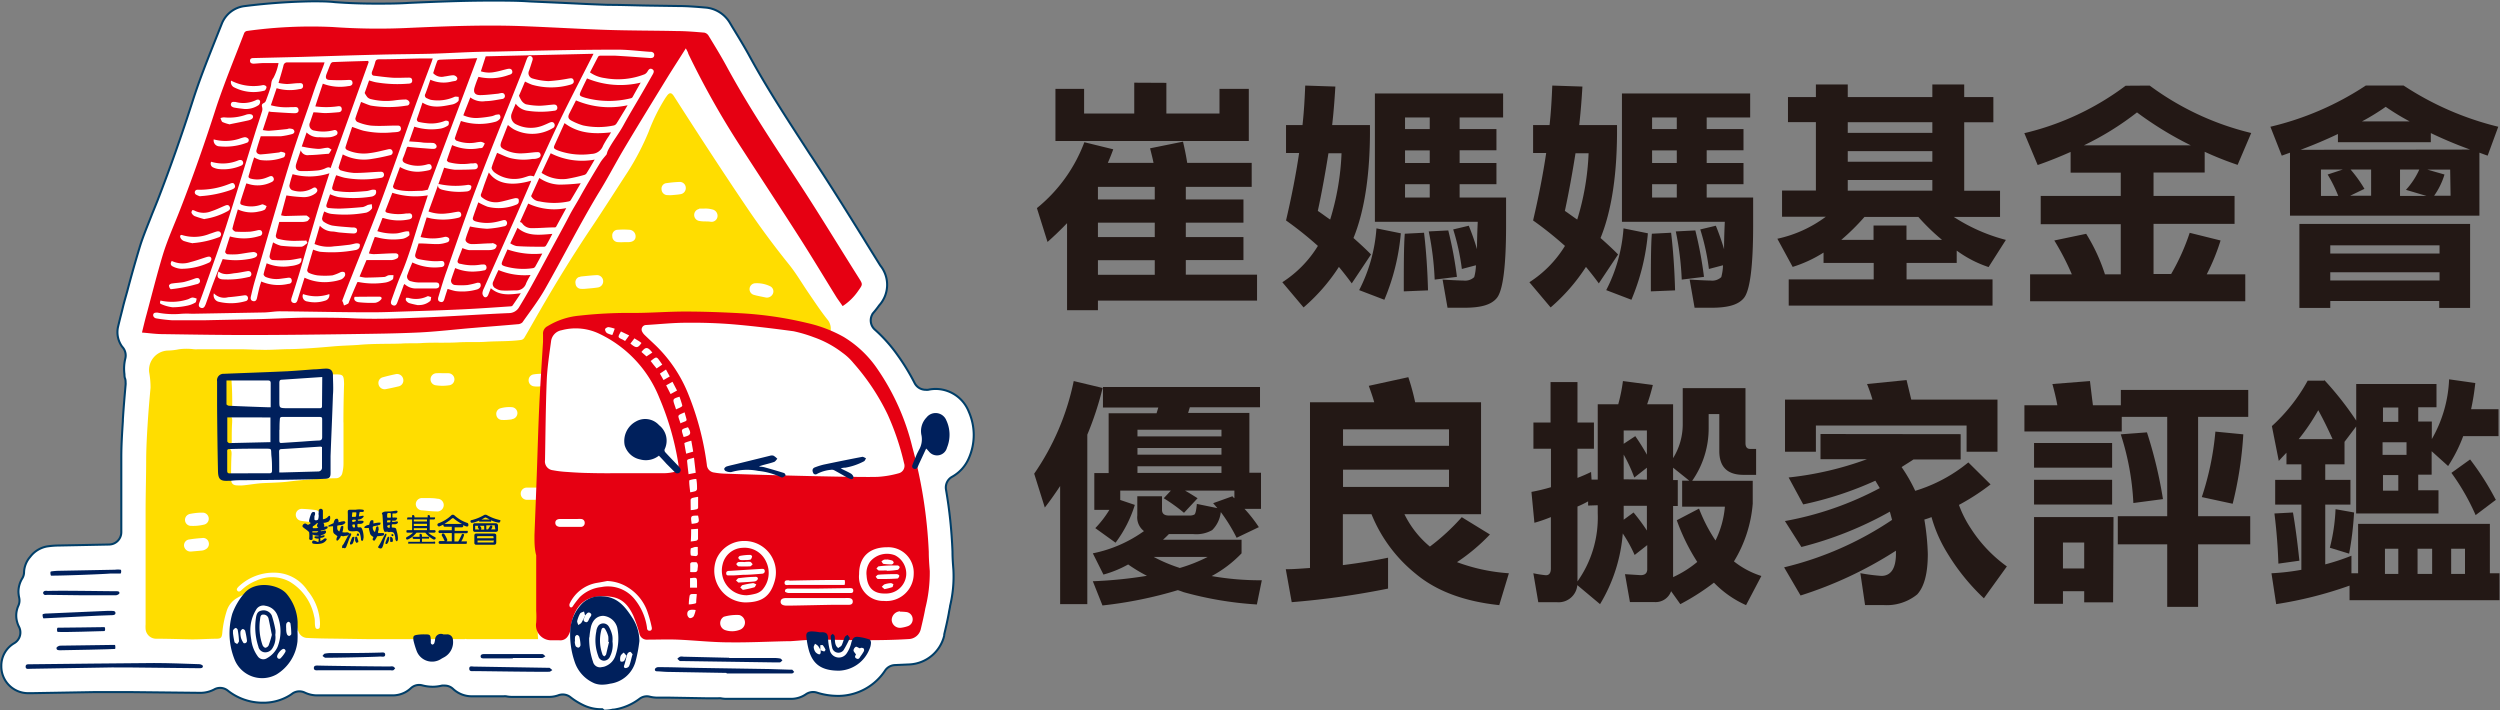 <svg id="group" xmlns="http://www.w3.org/2000/svg" viewBox="0 0 303.57 86.25">
  <rect x="0" y="0" width="303.57" height="86.25" fill="#808080" stroke="none"/>
  <title>logo</title>
  <g id="house">
    <path id="outline" d="M434.49,340.33a5,5,0,0,1-2.23-.46,8.36,8.36,0,0,1-1.63-1,1.5,1.5,0,0,0-1.45-.24,3.26,3.26,0,0,1-1.06.2h-4.67a3.29,3.29,0,0,1-.63-.07,1.73,1.73,0,0,0-.32,0h-3.8a3.32,3.32,0,0,1-2.32-.89,1.48,1.48,0,0,0-1-.41,2.21,2.21,0,0,0-.35,0,4.79,4.79,0,0,1-1.13.14,5,5,0,0,1-1.27-.17,1.65,1.65,0,0,0-.38-.05,1.48,1.48,0,0,0-1,.4,3.43,3.43,0,0,1-.68.49,3.27,3.27,0,0,1-1.56.38h-9.14a3.5,3.5,0,0,1-1.5-.34,1.5,1.5,0,0,0-1.51.12l-.08.06-.19.13a6.1,6.1,0,0,1-3.32.92,6.83,6.83,0,0,1-4.25-1.47,1.47,1.47,0,0,0-.93-.33,1.41,1.41,0,0,0-.72.19,3.59,3.59,0,0,1-1.7.41l-8.49-.09h-2.22l-2.13,0-7.58.13h-.43a3.25,3.25,0,0,1-3.3-3.3,3.16,3.16,0,0,1,1.57-2.77,1.5,1.5,0,0,0,.57-2,3.1,3.1,0,0,1-.32-1.13,2.91,2.91,0,0,1,.26-1.44,1.55,1.55,0,0,0,.09-.95,3.59,3.59,0,0,1-.09-.78,3.15,3.15,0,0,1,.47-1.58,1.43,1.43,0,0,0,.21-.72,3,3,0,0,1,.75-1.89,3.3,3.3,0,0,1,2-1.25,10.33,10.33,0,0,1,1.49-.12l6.1-.12a1.5,1.5,0,0,0,1.47-1.49v-2.71c0-1.2,0-2.41,0-3.61,0-.92,0-1.85,0-2.78,0-1.5.1-3,.19-4.43v-.17c.09-1.46.22-2.94.33-4.2a1.31,1.31,0,0,0,0-.28c0-.11,0-.33-.07-.5s-.06-.4-.08-.6a5.18,5.18,0,0,1,.12-1.83,1.53,1.53,0,0,0-.3-1.32l0,0-.1-.12a3,3,0,0,1-.47-2.47l.18-.74c.13-.53.26-1,.39-1.55s.35-1.3.53-1.95c.48-1.83,1-3.66,1.55-5.48.43-1.37,1-2.68,1.48-3.94.22-.53.43-1.06.64-1.58,1.49-3.84,2.92-7.87,4.34-12.31.74-2.29,1.61-4.5,2.46-6.64l1-2.51a3.42,3.42,0,0,1,2.8-2.17,73.86,73.86,0,0,1,8.2-.58c.94,0,1.87,0,2.75.1,1.6.12,3.25.18,5,.18,1.29,0,2.6,0,4-.09,3-.13,6.5-.28,10-.28,1.62,0,3.13,0,4.6.1l3.81.17h.07c1.88.09,3.82.19,5.72.25,1.65,0,3.4.07,4.94.09l3.46.05c1.31,0,2.58.12,3.54.2A3.82,3.82,0,0,1,450,257l.26.44c.66,1.08,1.35,2.2,2,3.37,2.25,4.16,4.79,8,7.48,12.16l.19.28,1.38,2.12c1.66,2.57,3.29,5.19,4.87,7.73.69,1.13,1.39,2.25,2.08,3.36a3.72,3.72,0,0,1-.14,4.83c-.21.3-.43.58-.67.86a1.49,1.49,0,0,0,.15,2.09,18.23,18.23,0,0,1,2.76,3.1,26,26,0,0,1,2.06,3.38,1.5,1.5,0,0,0,1.33.82,1.75,1.75,0,0,0,.32,0,4.2,4.2,0,0,1,.93-.1,4.35,4.35,0,0,1,4,2.76,7,7,0,0,1,0,5.66,4.68,4.68,0,0,1-2,2.23,1.49,1.49,0,0,0-.77,1.56,57.05,57.05,0,0,1,.79,7.57c0,.79.06,1.49.11,2.17a15.36,15.36,0,0,1-.41,4.43v.07c-.05.27-.11.53-.15.8-.16.88-.36,1.73-.55,2.54l0,.14a4.57,4.57,0,0,1-4.2,3.52l-1.79.08a1.51,1.51,0,0,0-1.17.63,6.85,6.85,0,0,1-5.57,3.11h-.14a8.39,8.39,0,0,1-2.6-.4,1.53,1.53,0,0,0-1.31.19,3.16,3.16,0,0,1-1.78.57h-7.93a3.5,3.5,0,0,1-.65-.07,1.54,1.54,0,0,0-.3,0l-1.52,0-4.63-.08-.91,0h-.06l-.42,0a3.85,3.85,0,0,1-.77-.11,1.41,1.41,0,0,0-.35-.05,1.49,1.49,0,0,0-.91.31,6.84,6.84,0,0,1-3.1,1.31l-.12,0a4.92,4.92,0,0,1-1.08.13Z" transform="translate(-361.36 -254.21)" fill="#fff" stroke="#003e68" stroke-miterlimit="10" stroke-width="0.25" fill-rule="evenodd"/>
    <g id="house-2" data-name="house">
      <path d="M426.74,314.9h-.52c-.28,0-.57,0-.85,0a.75.75,0,0,1-.78-.75.73.73,0,0,1,.74-.73c.49,0,1,0,1.45,0,.13-4.74.33-9.33.54-12.3H427a2.82,2.82,0,0,1-.82,0,.73.73,0,0,1-.63-.72.71.71,0,0,1,.62-.73,5.7,5.7,0,0,1,1.24-.06c.05-.54.1-1,.15-1.29.7-4.48.29-4.42,6.33-5.35,9.21-1,23,.6,28.25,2.16,0-.29.07-.59.09-.89a1.68,1.68,0,0,0-.38-1.21c-.84-1.05-1.58-2.18-2.34-3.29s-1.47-2.33-2.33-3.4c-1.79-2.22-3.48-4.5-5.08-6.86s-3-4.48-4.48-6.74-2.95-4.54-4.41-6.82c-.32-.51-.57-.52-.92,0l-.11.15a22.28,22.28,0,0,0-2.06,4.15,31.31,31.31,0,0,1-2.52,4.84c-1.49,2.28-2.94,4.58-4.46,6.84-2.17,3.24-4.21,6.55-6.16,9.93-.65,1.11-1.27,2.24-1.92,3.34a.61.61,0,0,1-.5.33c-1.38.18-2.77.12-4.15.21-1.13.08-2.27,0-3.4.07-1.45.09-2.9,0-4.35.08-.86.07-1.74,0-2.61.07-1.72.05-3.45,0-5.16.16-1,.07-2.05.09-3.07.18-1.7.15-3.4.29-5.1.33-1.25,0-2.5.13-3.75.08-.79,0-1.59-.06-2.39-.06h-5.17a4,4,0,0,1-.49,0,7,7,0,0,0-1.83,0,7.43,7.43,0,0,1-1.41.16,2.37,2.37,0,0,0-2.21,2.62,10.17,10.17,0,0,1,.17,1.9c-.13,1.4-.25,2.8-.34,4.21s-.18,3-.19,4.45c0,2.12-.07,4.24-.07,6.36,0,4.56,0,9.12,0,13.69a3.9,3.9,0,0,0,0,.59,1.29,1.29,0,0,0,1.29,1.17c1.43,0,2.87.05,4.3.08,1,0,2-.07,3-.08.54,0,.66-.12.72-.67a12,12,0,0,1,.52-2.64,2.74,2.74,0,0,1,1.25-1.62,5.4,5.4,0,0,1,2.13-.76,4.44,4.44,0,0,1,3.29.81,4.3,4.3,0,0,1,1.64,2.52,8.59,8.59,0,0,0,.4,1.4,1.14,1.14,0,0,0,1,.86c1.16.06,2.32.08,3.48.09l4.16.06c1.22,0,2.44,0,3.67,0,.08,0,.17,0,.25,0h7.65c.09-.06.19,0,.29,0,2.75,0,5.5,0,8.24,0h.38C426.51,329.54,426.55,322.21,426.74,314.9ZM453,288.61a3.7,3.7,0,0,1,1.88.36.69.69,0,0,1,.35.86.8.8,0,0,1-.87.51c-.45-.1-1-.19-1.51-.34a.72.72,0,0,1,.15-1.39Zm-6.76-9.07c.2,0,.4,0,.6,0a3.08,3.08,0,0,1,1,.1.79.79,0,0,1,.64.91.73.73,0,0,1-.87.58c-.42-.06-.84,0-1.26-.08a.74.74,0,0,1-.07-1.47Zm-3.94-3.09a14,14,0,0,1,1.59-.15.73.73,0,0,1,.74.66.75.75,0,0,1-.64.83c-.33.06-.67.08-1,.11s-.47,0-.68,0a.73.73,0,0,1-.62-.69A.68.68,0,0,1,442.25,276.45Zm-5.93,5.66a9.49,9.49,0,0,1,1.41,0,.8.8,0,0,1,.76.82c0,.41-.32.66-.82.68h-.53a5.61,5.61,0,0,1-.82,0,.7.7,0,0,1-.66-.72A.68.68,0,0,1,436.32,282.11Zm-4.67,5.74a1.17,1.17,0,0,1,.25-.07c.61-.06,1.22-.13,1.82-.16a.75.75,0,1,1,.16,1.5c-.5.08-1,.11-1.52.16v0a3.49,3.49,0,0,1-.56,0,.67.67,0,0,1-.6-.62A.7.7,0,0,1,431.65,287.85ZM384.3,316.64a8.19,8.19,0,0,1,1.42-.18H386a.74.74,0,0,1,.7.62.73.73,0,0,1-.51.82,5.68,5.68,0,0,1-1.74.16.73.73,0,0,1-.11-1.42Zm2,4.29a1.11,1.11,0,0,1-.47.14l-1.25.11a.79.79,0,0,1-.87-.67.72.72,0,0,1,.66-.8c.52-.08,1-.13,1.56-.17a.69.69,0,0,1,.77.52A.73.73,0,0,1,386.29,320.93Zm13.9,9.35c0,.16-.08.29-.27.3s-.26-.11-.29-.27c-.09-.41,0-.82-.13-1.23a6.3,6.3,0,0,0-3-4.25,4.51,4.51,0,0,0-4.08-.09,5.42,5.42,0,0,0-1.75,1.13c-.15.14-.32.26-.49.08s0-.35.11-.48a6.15,6.15,0,0,1,4.42-1.72,4.82,4.82,0,0,1,4,2.2,6.49,6.49,0,0,1,1.5,4.06A2.43,2.43,0,0,1,400.19,330.28Zm-.2-12.83a1.21,1.21,0,0,1-.72.18c-.46-.06-.92-.1-1.37-.18a.74.74,0,0,1-.63-.8A.72.72,0,0,1,398,316a16.44,16.44,0,0,1,1.71.15.66.66,0,0,1,.55.54A.73.73,0,0,1,400,317.45Zm3.07-11.95h0c0,1.65,0,3.3,0,4.95a4.78,4.78,0,0,1-.14,1.19.79.79,0,0,1-.84.64,58.09,58.09,0,0,0-5.9.43c-.92.1-1.85.12-2.77.16s-1.71.2-2.57.28a5,5,0,0,1-.67,0c-.54,0-.77-.26-.76-.8,0-1,0-2,.06-3,0-.21,0-.42-.16-.59a.28.28,0,0,1,0-.38c.22-.22.17-.48.18-.74,0-.71,0-1.42.05-2.13,0-.26.06-.52-.16-.74a.27.27,0,0,1,0-.35.8.8,0,0,0,.17-.66c0-1.23,0-2.45-.12-3.67,0-.31.17-.44.45-.41,1.86.18,3.72,0,5.58.05a.48.48,0,0,0,.5-.21.33.33,0,0,1,.59,0,.39.39,0,0,0,.43.21c.63,0,1.25-.08,1.87-.06,1,0,2,0,3,0,1.16,0,1.25,0,1.28,1.17C403.09,302.4,403.06,304,403.06,305.5Zm6.63-4.36c-.49.12-1,.23-1.49.32a.75.75,0,0,1-.9-.72.7.7,0,0,1,.54-.72c.5-.14,1-.26,1.53-.37a.76.76,0,0,1,.94.58A.74.74,0,0,1,409.69,301.14Zm4.65,15.17c-.57,0-1.14-.08-1.71-.13a.77.77,0,0,1-.79-.77.75.75,0,0,1,.83-.72h.58c.37,0,.79,0,1.21.08a.77.77,0,0,1,.77.83A.79.79,0,0,1,414.34,316.31ZM415.85,301a5.23,5.23,0,0,1-1.53,0,.73.73,0,0,1-.68-.76.74.74,0,0,1,.73-.71,6.26,6.26,0,0,1,.75,0h0c.22,0,.45,0,.67,0a.75.75,0,0,1,.75.7A.73.73,0,0,1,415.85,301Zm7.65,4.14-.62.06a5.77,5.77,0,0,1-.61,0,.69.69,0,0,1-.64-.62.7.7,0,0,1,.49-.79,4,4,0,0,1,1.37-.14.73.73,0,0,1,.7.74A.75.75,0,0,1,423.5,305.11Z" transform="translate(-361.36 -254.21)" fill="#fd0" fill-rule="evenodd"/>
      <g>
        <path d="M444.64,260.08c-.8,1.27-1.57,2.45-2.31,3.65-1.8,2.94-3.61,5.87-5.37,8.84-1,1.71-1.93,3.5-3,5.21-2.27,3.79-4.27,7.74-6.45,11.58-.8,1.4-1.79,2.68-2.72,4a.89.89,0,0,1-.58.22c-1.77.16-3.54.29-5.31.44-2.21.18-4.42.45-6.64.56-2.77.13-5.55.16-8.32.2-3.8.05-7.6.1-11.4.11s-7.62-.05-11.43-.11c-.82,0-1.63-.12-2.51-.19.19-.78.36-1.5.56-2.22.66-2.44,1.27-4.9,2-7.31.57-1.82,1.36-3.57,2.05-5.34,1.61-4.12,3.06-8.28,4.41-12.49,1-3,2.24-6,3.39-9a.46.46,0,0,1,.34-.26,56.36,56.36,0,0,1,10.39-.48,77.55,77.55,0,0,0,9.4.1c4.77-.21,9.54-.39,14.32-.18,3.2.13,6.41.32,9.62.43,2.81.09,5.62.08,8.43.14,1.12,0,2.25.1,3.36.19a.8.8,0,0,1,.52.36c.74,1.21,1.49,2.43,2.17,3.68,2.76,5.1,6,9.9,9.17,14.76,2.37,3.65,4.62,7.36,6.92,11,.49.78.48.77-.06,1.53a6.71,6.71,0,0,1-1.91,1.88c-.24-.35-.48-.68-.7-1-1.44-2.32-2.85-4.67-4.33-7-2.38-3.73-4.81-7.42-7.21-11.13a102.62,102.62,0,0,1-6.5-11.51C444.92,260.59,444.8,260.39,444.64,260.08ZM433,263c.35-.67.67-1.3,1-1.92a.36.36,0,0,1,.28-.11c.58,0,1.17,0,1.76,0,1.43.08,2.86.19,4.29.29.24,0,.44-.05.47-.32s-.13-.39-.36-.44l-.19,0c-1.34-.09-2.69-.27-4-.26-5,0-10,.13-15.07.24-2.54,0-5.09.19-7.64.26-2.08.05-4.17.05-6.26.11-3.09.07-6.19.18-9.28.27l-5.84.14c-.24,0-.44.05-.44.34s.25.35.49.34.72-.06,1.08-.07h1.89a6.09,6.09,0,0,1-.63,1.82c-.3.38-.22.72-.32,1.07-.17.57-.38,1.14-.59,1.7a.53.53,0,0,1-.26.27c-.24.11-.25.26-.19.49a.94.94,0,0,1,0,.47c-.29.94-.61,1.87-.9,2.81-1.16,3.72-2.28,7.45-3.47,11.16-.77,2.4-1.64,4.77-2.47,7.15-.25.73-.52,1.46-.79,2.18-.08.23-.11.46.15.58s.45,0,.56-.27a1.42,1.42,0,0,0,.08-.18c.3-.83.58-1.67.89-2.5.38-1,.78-2,1.16-2.95a9.25,9.25,0,0,0,3.15,0,3.26,3.26,0,0,0,.76-.19c.21-.09.37-.29.23-.5a.58.58,0,0,0-.49-.16c-.61.06-1.21.19-1.82.26a7.57,7.57,0,0,1-1.26,0c-.11,0-.29-.22-.27-.29.17-.63.38-1.25.58-1.87a6.23,6.23,0,0,0,3.58-.05.37.37,0,0,0,.33-.46c-.07-.28-.29-.29-.51-.25a7.47,7.47,0,0,1-.92.18,15.11,15.11,0,0,1-1.78,0c-.15,0-.42-.28-.4-.36.18-.78.43-1.54.66-2.34a3.93,3.93,0,0,0,2.58.25,2.1,2.1,0,0,0,.67-.21c.13-.08.17-.29.25-.44a3,3,0,0,0-.48-.22c-.1,0-.21.06-.32.09a3.62,3.62,0,0,1-1.82.09c-.65-.16-.67-.18-.47-.81s.41-1.27.62-1.91l.23.06a3.74,3.74,0,0,0,2.77-.19c.25-.1.43-.27.3-.55s-.35-.23-.57-.13l-.28.11a3,3,0,0,1-1.95.11c-.2-.07-.28-.16-.2-.39.13-.41.24-.84.36-1.26s.2-.62.29-.92a3.39,3.39,0,0,0,.73.32,5.84,5.84,0,0,0,2.84-.32c.11,0,.22-.29.21-.44s-.25-.18-.4-.22-.22,0-.33.06c-.75.09-1.5.19-2.26.24-.35,0-.58-.23-.51-.5.16-.6.36-1.19.52-1.7.85,0,1.64,0,2.42,0a9.18,9.18,0,0,0,1.35-.26c.22-.05.39-.21.29-.43s-.28-.21-.44-.24-.26,0-.4.05c-.74.08-1.48.16-2.23.21a4.24,4.24,0,0,1-.74-.09l.74-2.26a1.58,1.58,0,0,0,.32.06c.92.06,1.84.13,2.76.16.27,0,.57-.06.52-.43s-.35-.33-.61-.31l-.34,0a7.11,7.11,0,0,1-2.41-.23l.7-2.07a5.62,5.62,0,0,0,2.76.11c.26,0,.48-.12.45-.43s-.28-.31-.52-.29c-.48,0-1,.1-1.46.1a6.1,6.1,0,0,1-1-.13c.22-.76.43-1.42.6-2.1a.45.45,0,0,1,.52-.39c1.42,0,2.84,0,4.26,0l.21,0c-.05.17-.1.31-.15.45-.36.94-.75,1.87-1.08,2.83-1,3-2.09,5.91-3,8.9-1.46,4.74-2.82,9.51-4.21,14.26-.2.67-.36,1.35-.51,2-.06.26,0,.5.3.55s.4-.17.45-.4.16-.73.25-1.1.17-.58.26-.89a5.27,5.27,0,0,0,3.29.29c.25,0,.47-.16.41-.47s-.3-.3-.54-.26l-.82.11a3.47,3.47,0,0,1-1.8-.22c-.11-.05-.27-.24-.25-.33.09-.44.24-.88.37-1.33a5.25,5.25,0,0,0,2.94.33,3.24,3.24,0,0,0,.87-.2.59.59,0,0,0,.39-.76c-.5.08-1,.21-1.47.24a15.07,15.07,0,0,1-1.9,0,.44.44,0,0,1-.47-.51c.11-.57.28-1.13.42-1.64a3.59,3.59,0,0,0,.95.41,20.26,20.26,0,0,0,2.46.12c.23,0,.46-.22.66-.37s0-.2,0-.31-.12-.06-.19-.06c-.65,0-1.29.06-1.94,0a6.64,6.64,0,0,1-1.25-.2.38.38,0,0,1-.34-.49c.13-.56.28-1.11.4-1.58h2.65a2.22,2.22,0,0,0,.73-.09c.14-.05.23-.24.34-.37a2.44,2.44,0,0,0-.4-.32c-.07,0-.19,0-.29,0l-2.32.06a2.88,2.88,0,0,1-.49-.09c.23-.86.45-1.68.65-2.41a16.84,16.84,0,0,0,1.9.2,2.39,2.39,0,0,0,1.63-.45c.18-.15.32-.35.14-.58s-.37-.12-.57,0a3,3,0,0,1-2.43.18.64.64,0,0,1-.31-.54,11.79,11.79,0,0,1,.39-1.39,7.73,7.73,0,0,0,4.47-.11c-.47,1.47-.95,2.94-1.4,4.42-.75,2.51-1.46,5-2.2,7.54-.32,1.07-.65,2.13-1,3.19-.07.25-.08.5.22.59s.45-.11.52-.38l.21-.68c.21-.67.42-1.34.63-2a5.76,5.76,0,0,0,3.3.48,5.45,5.45,0,0,0,1.13-.26,1,1,0,0,0,.47-.44.45.45,0,0,0-.06-.45.61.61,0,0,0-.46,0,5.42,5.42,0,0,1-1,.39,9.73,9.73,0,0,1-1.79,0,3.74,3.74,0,0,1-1.07-.31.41.41,0,0,1-.2-.33c.23-.85.49-1.7.72-2.49a5.53,5.53,0,0,0,.82.26,15.44,15.44,0,0,0,4.29-.2.72.72,0,0,0,.45-.22.58.58,0,0,0,.1-.49c0-.08-.3-.13-.45-.11s-.53.13-.8.17c-.62.07-1.24.15-1.86.19a4.43,4.43,0,0,1-2.38-.28c.21-.72.42-1.45.65-2.22a2.17,2.17,0,0,0,1.47.7c.31,0,.62.09.93.12.56.05,1.12.1,1.68.12.23,0,.43-.07.44-.35s-.18-.36-.41-.38h-.23c-.81-.07-1.62-.11-2.42-.24a3.11,3.11,0,0,1-1-.46.5.5,0,0,1-.19-.4,5.09,5.09,0,0,1,.26-.84c.17.07.29.14.42.18a2.18,2.18,0,0,0,.44.11,14.43,14.43,0,0,0,4.25-.15,1.37,1.37,0,0,0,.67-.48c.08-.1,0-.35,0-.54a4.17,4.17,0,0,0-.51.09,2.75,2.75,0,0,1-.56.25c-.93.09-1.86.16-2.8.19a11.9,11.9,0,0,1-1.34-.07c-.23,0-.36-.16-.3-.38.14-.46.31-.91.44-1.29a6.22,6.22,0,0,0,1,.34,14,14,0,0,0,4-.05.8.8,0,0,0,.51-.27.56.56,0,0,0,.05-.49c0-.09-.3-.1-.45-.08s-.45.14-.68.16c-.7.06-1.4.12-2.1.12a10.79,10.79,0,0,1-1.6-.13c-.23,0-.53-.14-.47-.42a13.66,13.66,0,0,1,.48-1.49c.37.11.69.23,1,.3a12.08,12.08,0,0,0,3.65.12,7.35,7.35,0,0,0,.82-.11.37.37,0,0,0,.33-.46c-.05-.25-.25-.29-.46-.27h-.15c-1,.05-2,.15-3,.14a6.94,6.94,0,0,1-1.61-.31c-.12,0-.3-.26-.28-.36.14-.52.32-1,.5-1.58a5.53,5.53,0,0,0,3.39.57,23.07,23.07,0,0,0,2.34-.47.36.36,0,0,0,.3-.51c-.1-.26-.31-.26-.56-.2-.71.16-1.41.35-2.12.44a5,5,0,0,1-2.72-.32c-.21-.09-.36-.22-.28-.45.26-.82.53-1.63.79-2.4.49.17.92.34,1.36.46a11.27,11.27,0,0,0,3.57.2,5.82,5.82,0,0,0,.6-.05c.24-.05.43-.17.39-.46s-.24-.32-.47-.31h-.12c-1,0-2,.09-3.06,0a6.14,6.14,0,0,1-1.65-.45.49.49,0,0,1-.23-.42c.21-.68.47-1.34.69-2,.41.15.79.33,1.18.44a13.29,13.29,0,0,0,4.36,0,.33.33,0,0,0,.33-.44.56.56,0,0,0-.43-.3,11.38,11.38,0,0,0-1.3.1,7.64,7.64,0,0,1-3-.16.94.94,0,0,1-.37-.22,3.49,3.49,0,0,1-.33-.51c.17-.46.35-1,.54-1.52.29.08.55.17.81.22a15.61,15.61,0,0,0,3.92.17c.27,0,.53-.07.5-.41s-.29-.33-.54-.32c-.65,0-1.3.05-1.95,0s-1.38-.14-2.08-.23c-.3,0-.41-.23-.29-.54a8.89,8.89,0,0,0,.37-1.1c.07-.3.22-.36.49-.36,1.66,0,3.32-.07,5-.1h1.5c-.07.19-.11.34-.16.47-.58,1.55-1.17,3.09-1.73,4.64-1.44,4-2.82,8-4.3,12-1.14,3.08-2.39,6.11-3.59,9.17-.4,1-.79,2-1.19,3.07,0,.05-.06.1,0,.14s.13.33.19.5a2.81,2.81,0,0,0,.5-.22c.07-.05.09-.17.13-.27.32-.78.65-1.56,1-2.35h.15a9.28,9.28,0,0,0,3.24.06,2.07,2.07,0,0,0,.88-.37c.11-.07.08-.34.12-.52a2.5,2.5,0,0,0-.54,0c-.2,0-.39.2-.59.21-.76.05-1.52.07-2.28.08a4.24,4.24,0,0,1-.72-.13l.84-2c1.08,0,2.07,0,3.07,0a1.59,1.59,0,0,0,.72-.25.46.46,0,0,0,.06-.42.44.44,0,0,0-.37-.15c-.87,0-1.74.08-2.61.1a2.65,2.65,0,0,1-.58-.09c.25-.71.48-1.38.72-2l.27.05a7.61,7.61,0,0,0,3.15.17,1.8,1.8,0,0,0,.76-.4c.07-.05,0-.32,0-.42s-.27-.09-.4-.07c-.37.06-.74.2-1.12.24a6.34,6.34,0,0,1-2.35-.27c.22-.56.43-1.09.62-1.6l.08,0,.29.08a6.14,6.14,0,0,0,2.86.09c.25-.05.42-.18.37-.46s-.28-.29-.5-.26l-.22,0a5.58,5.58,0,0,1-2.23-.07c-.19-.05-.35-.11-.26-.35l.81-2.09a9.28,9.28,0,0,0,4.31.31c-.32,1-.66,2-1,3-.71,2.21-1.32,4.45-2.24,6.59-.43,1-.77,2-1.15,3.05-.09.26-.2.57.15.71s.47-.16.57-.43c.24-.63.47-1.26.7-1.9,0-.08.08-.16.13-.26a2,2,0,0,0,1.4.55c.78,0,1.57,0,2.35,0,.27,0,.5-.09.48-.4s-.24-.33-.49-.33c-.63,0-1.27,0-1.91,0a3.48,3.48,0,0,1-1-.14.58.58,0,0,1-.44-.86c.16-.48.37-.94.57-1.43a6.27,6.27,0,0,0,3.4.57c.27,0,.53-.1.49-.44s-.28-.32-.54-.3a6.79,6.79,0,0,1-1,0,13.47,13.47,0,0,1-1.55-.23c-.27-.05-.53-.22-.44-.58s.28-.93.4-1.33c.84,0,1.62.09,2.4.08a3.91,3.91,0,0,0,1.06-.21.34.34,0,0,0,.22-.51.58.58,0,0,0-.49-.16,5.78,5.78,0,0,1-2.34.13,4,4,0,0,1-.61-.11c.26-.82.49-1.59.74-2.38l.54.13a7.84,7.84,0,0,0,3.27-.08c.25-.05.45-.19.37-.49s-.32-.27-.55-.23c-.38.06-.76.15-1.15.18a4.78,4.78,0,0,1-2.26-.23q1-2.7,1.9-5.32a7.86,7.86,0,0,0,1.29.25c.79,0,1.59,0,2.39-.05.25,0,.47-.16.4-.47s-.29-.3-.53-.25l-.3,0a6.53,6.53,0,0,1-2.64-.13c-.11,0-.29-.2-.28-.25.2-.61.42-1.21.64-1.84a5.58,5.58,0,0,0,3.33.37c.13,0,.31,0,.38-.09a1.88,1.88,0,0,0,.25-.49,1.22,1.22,0,0,0-.46-.19,5,5,0,0,0-.66.09,4.41,4.41,0,0,1-2.25-.21c-.12,0-.29-.25-.26-.32.22-.69.48-1.38.74-2.09a7.28,7.28,0,0,0,4.21.09,1.12,1.12,0,0,0,.55-.39.48.48,0,0,0-.06-.46c-.08-.08-.31,0-.46,0a3.47,3.47,0,0,1-.45.17,13.39,13.39,0,0,1-1.67.22,3.8,3.8,0,0,1-1.83-.32c.15-.38.28-.73.42-1.08l.43-1.09a2.42,2.42,0,0,0,1.85.45c.66,0,1.32-.15,2-.26a.36.36,0,0,0,.34-.45c-.07-.26-.27-.31-.51-.26s-.24.06-.36.07c-.7.07-1.39.16-2.09.17s-.87-.35-.73-.88a12.83,12.83,0,0,1,.49-1.34,6.43,6.43,0,0,0,3.69-.23c.24-.06.48-.16.41-.47s-.35-.31-.61-.25c-.52.12-1,.28-1.56.37a3.27,3.27,0,0,1-1.64-.09c.2-.6.38-1.18.59-1.82l13.09-.31c-1.29,2.55-2.57,5-3.78,7.47s-2.33,5-3.46,7.42a1.53,1.53,0,0,0-.41-.08c-.23,0-.46.12-.69.18a4,4,0,0,1-3.66-.57c-.19-.13-.41-.45-.37-.61.18-.63.45-1.24.66-1.78.54.22,1,.46,1.55.62a6.65,6.65,0,0,0,2.74.12c.19,0,.38,0,.56-.06s.48-.14.43-.46-.27-.32-.52-.3l-.11,0c-.52.05-1,.12-1.56.14a4.33,4.33,0,0,1-2.18-.45c-.53-.27-.58-.44-.38-1l.65-1.67a3.09,3.09,0,0,1,.14-.32,4.56,4.56,0,0,0,.72.53,4.83,4.83,0,0,0,4.7-.14.39.39,0,0,0,.2-.57c-.13-.23-.35-.2-.56-.11s-.64.3-1,.42a3.94,3.94,0,0,1-3-.18,1.07,1.07,0,0,1-.65-1.22c.14-.44.35-.87.53-1.32a2.13,2.13,0,0,0,1.44.86,10.79,10.79,0,0,0,3.21,0c.24,0,.45-.15.4-.44s-.27-.33-.51-.31c-.58.05-1.15.14-1.72.14a8.51,8.51,0,0,1-1.59-.18,1.25,1.25,0,0,1-.53-.45,3.56,3.56,0,0,1-.3-.59c.23-.53.49-1.14.73-1.72a7.79,7.79,0,0,0,.86.39,8.43,8.43,0,0,0,4.62,0c.27-.07.52-.2.42-.54s-.38-.24-.63-.21a18.5,18.5,0,0,1-2.44.31,7.87,7.87,0,0,1-1.91-.32.67.67,0,0,1-.43-.94c.15-.42.28-.85.42-1.28.07-.21,0-.41-.2-.49s-.38.07-.46.28-.05.12-.07.17c-.26.72-.52,1.44-.8,2.14-1.7,4.29-3.45,8.55-5.08,12.85-1.34,3.5-2.54,7-3.79,10.58-.37,1-.69,2.09-1,3.13-.09.27-.15.59.22.69s.44-.21.52-.48.24-.76.35-1.1c.35.1.66.21,1,.27a6.5,6.5,0,0,0,2.56-.2.71.71,0,0,0,.41-.29.49.49,0,0,0,0-.44c0-.08-.26-.1-.39-.08a9.72,9.72,0,0,1-1.16.27,8.57,8.57,0,0,1-1.52,0,.52.52,0,0,1-.47-.63c.15-.48.32-.94.49-1.43a5.37,5.37,0,0,0,2.67.4,4.19,4.19,0,0,0,.78-.11c.23,0,.4-.17.35-.44s-.25-.31-.49-.28a.7.7,0,0,1-.14,0,6,6,0,0,1-2.5-.08c-.2,0-.45-.13-.36-.41.17-.52.39-1,.57-1.51a3.27,3.27,0,0,0,.79.25c.82,0,1.64,0,2.46,0a1.62,1.62,0,0,0,.66-.13.57.57,0,0,0,.25-.42c0-.1-.23-.21-.38-.27s-.19,0-.29,0c-.77,0-1.54.09-2.32.09-.48,0-.87-.31-.78-.62.15-.55.38-1.09.53-1.52a13.45,13.45,0,0,0,2.07.28,12,12,0,0,0,2.06-.3.39.39,0,0,0,.34-.55c-.11-.28-.35-.22-.57-.16s-.66.18-1,.23a5.07,5.07,0,0,1-2.19-.11c-.24-.07-.43-.2-.35-.47.2-.63.44-1.25.65-1.85a8.57,8.57,0,0,0,1.11.53,5.61,5.61,0,0,0,3.48-.24.51.51,0,0,0,.29-.22.73.73,0,0,0,0-.48c-.05-.08-.29-.12-.43-.09-.64.14-1.27.35-1.91.46a2.62,2.62,0,0,1-2.05-.53.35.35,0,0,1-.14-.48c.16-.41.28-.83.43-1.24s.32-.87.5-1.34c.93,1.38,2.73,1.71,5.14,1a1.83,1.83,0,0,1-.1.28c-.57,1.33-1.15,2.66-1.73,4l-3.9,8.77a1.68,1.68,0,0,0-.19.6.64.64,0,0,0,.22.47c.23.12.4-.05.49-.27l.31-.79c1.07.94,2.3.78,3.64.61-.36.56-.66,1-1,1.49a.33.33,0,0,1-.26.1c-1.93.13-3.86.27-5.79.36-2.24.11-4.47.18-6.71.25-1.53.05-3.07.12-4.6.11-3.63,0-7.25-.09-10.87-.12-.63,0-1.27.12-1.9.14l-8.81.16a10.27,10.27,0,0,0-1.24,0,10.34,10.34,0,0,1-2.94-.14c-.24,0-.45,0-.51.22s.12.44.36.48a18.13,18.13,0,0,0,1.93.23c1.3,0,2.6,0,3.9,0l6.67-.14c1.88-.05,3.77-.15,5.65-.18,1.7,0,3.4,0,5.1.05,3.06.18,6.12.05,9.17-.07,3.46-.13,6.91-.38,10.37-.53a1.43,1.43,0,0,0,1.28-.73q.76-1.24,1.47-2.52c1.11-2,2.19-4.06,3.29-6.08.43-.8.86-1.58,1.27-2.38s.88-1.53,1.31-2.3c.8-1.45,1.66-2.86,2.51-4.27.22-.36.52-.68.78-1A.77.77,0,0,0,435,273c.07-.17.1-.36.18-.52.55-1.08,1.31-2,1.9-3.09.72-1.32,1.51-2.61,2.26-3.91.43-.74.85-1.48,1.27-2.22.13-.22.24-.49-.05-.65s-.44.05-.58.29a.92.92,0,0,1-.33.32,8.86,8.86,0,0,1-4.86.47A4,4,0,0,1,433,263Zm-48.21,20.73a11.07,11.07,0,0,0,3.11-.7.38.38,0,0,0,.28-.5c-.1-.26-.32-.26-.54-.2s-.54.19-.81.27a5,5,0,0,1-3.3.17c-.32-.12-.33.16-.26.31a.78.78,0,0,0,.41.39A8.16,8.16,0,0,0,384.76,283.75Zm-2.55,2.14c-.23.3-.18.57.11.7a2.62,2.62,0,0,0,1,.28,8,8,0,0,0,3.43-.77.53.53,0,0,0,.25-.45c-.07-.34-.36-.27-.6-.2-.65.2-1.28.44-1.93.6A3,3,0,0,1,382.21,285.89Zm3.45-7.84a13.9,13.9,0,0,0,3.69-.75c.27-.11.65-.22.48-.62s-.48-.16-.74-.08a9.72,9.72,0,0,1-3.77.67.32.32,0,0,0-.19.59A2.28,2.28,0,0,0,385.66,278.05Zm.51,2.77a8.33,8.33,0,0,0,2.71-.9c.25-.12.49-.29.33-.6s-.43-.17-.68-.07c-.53.23-1,.46-1.59.65a2.43,2.43,0,0,1-2-.1.48.48,0,0,0-.26-.05c-.06.1-.13.25-.09.33a.83.83,0,0,0,.37.39A11.85,11.85,0,0,0,386.17,280.82Zm1.12-9.69a.71.71,0,0,0,.68.87,7.33,7.33,0,0,0,3.31-.43.32.32,0,0,0,.21-.48.58.58,0,0,0-.45-.2,3.38,3.38,0,0,0-.6.17A5.45,5.45,0,0,1,387.29,271.13Zm-6.46,19.57c-.11.31-.11.39.13.48a4.73,4.73,0,0,0,1.31.36,8.29,8.29,0,0,0,1.78-.19,3.16,3.16,0,0,0,1-.38c.11-.06.11-.31.17-.47a1.41,1.41,0,0,0-.49-.14c-.23,0-.44.19-.67.24A6.27,6.27,0,0,1,380.83,290.7ZM389.42,264a.71.71,0,0,0,.44.85,5.13,5.13,0,0,0,3.59.37c.12,0,.28-.3.27-.44s-.26-.27-.47-.23a4.5,4.5,0,0,1-.51.08A5.93,5.93,0,0,1,389.42,264Zm-1.51,23.16a1.36,1.36,0,0,0-.13.53c0,.3.3.41.57.44a10.7,10.7,0,0,0,3.19-.28.35.35,0,0,0,.33-.45c-.06-.26-.27-.3-.5-.26-.49.08-1,.2-1.47.24S388.59,287.71,387.91,287.19Zm-.57,2.65a.81.81,0,0,0,.65,1.06,6.35,6.35,0,0,0,3.18-.09.36.36,0,0,0,.28-.49c-.08-.23-.27-.24-.49-.21-.63.09-1.26.18-1.9.22A1.75,1.75,0,0,1,387.34,289.84Zm27.25-13.3c-.11.38,0,.61.48.74a8.27,8.27,0,0,0,2.93.21.7.7,0,0,0,.44-.17.62.62,0,0,0,.15-.48c0-.08-.29-.18-.43-.15A9.35,9.35,0,0,1,414.59,276.54Zm-25.29-7.22c.73-.15,1.47-.29,2.21-.46.47-.11.65-.32.55-.56s-.47-.22-.74-.16a6.18,6.18,0,0,1-2.76.35,1.44,1.44,0,0,0-.43.09c.08.16.12.41.25.48A4.36,4.36,0,0,0,389.3,269.32ZM387,273.85a.5.5,0,0,0,.26.7,2.18,2.18,0,0,0,.6.18,5.4,5.4,0,0,0,2.67-.36c.24-.08.42-.22.34-.49s-.34-.28-.56-.2A4.88,4.88,0,0,1,387,273.85Zm-1.73,14.87c.25-.07.45-.23.35-.52s-.35-.25-.59-.17a12.63,12.63,0,0,1-1.32.42c-.49.1-1,.11-1.49.19-.13,0-.34.16-.34.24a.66.66,0,0,0,.21.45A18,18,0,0,0,385.22,288.72ZM391,267.44a2.78,2.78,0,0,0,1.78-.48.54.54,0,0,0,.16-.46c-.07-.23-.3-.24-.5-.13a3.54,3.54,0,0,1-2.48.22c-.24,0-.47-.07-.55.21s.15.42.38.47C390.19,267.35,390.6,267.39,391,267.44Zm13.43,22.81c-.16.27,0,.6.49.66a13.56,13.56,0,0,0,2,.07,1.2,1.2,0,0,0,.69-.38c.19-.19.07-.37-.2-.37s-.35,0-.52,0Zm7.71,1a2.07,2.07,0,0,0,1.46-.49c.1-.1.08-.32.12-.49-.16,0-.36-.14-.46-.08a3.19,3.19,0,0,1-2.33.18c-.09,0-.25,0-.26,0s-.08.26,0,.34a.79.79,0,0,0,.39.31A10.16,10.16,0,0,0,412.14,291.27Zm-10.79-1.33a4.91,4.91,0,0,1-3.19,0,.64.64,0,0,0,.53.9,4,4,0,0,0,2.14-.1A.69.69,0,0,0,401.35,289.94Z" transform="translate(-361.36 -254.21)" fill="#e60012" fill-rule="evenodd"/>
        <path d="M426.26,319.18c.1-2.68.21-5.29.3-7.9s.16-5.17.28-7.75.3-5.21.46-7.82c0-.3,0-.6,0-.9a1,1,0,0,1,.56-1,8.91,8.91,0,0,1,3.84-1.27,54.16,54.16,0,0,1,6.62-.33c2.08,0,4.17-.17,6.25-.17s4.4.08,6.59.2a45,45,0,0,1,8.25,1.2,16.34,16.34,0,0,1,4.39,1.68,13.18,13.18,0,0,1,4.12,3.92,28.53,28.53,0,0,1,4.22,9.45,57.86,57.86,0,0,1,2,12.74c0,.78.06,1.55.12,2.32a17.72,17.72,0,0,1-.54,4.53c-.15.84-.35,1.68-.55,2.52a1.55,1.55,0,0,1-1.47,1.21c-3.65.23-7.3.11-10.94.06-1.15,0-2.29.13-3.44.2-.12,0-.25,0-.37,0-2.34.05-4.67.17-7,.14-2.09,0-4.18-.24-6.28-.33-1.22-.05-2.44,0-3.67,0a.91.91,0,0,1-1-.77,17.58,17.58,0,0,0-.74-2.15c-.94-2-2.09-2.42-4-2.33s-3,1.1-3.51,3.22c-.07.33-.08.67-.16,1a2.12,2.12,0,0,1-.29.63,1.06,1.06,0,0,1-1,.48c-.34,0-.7,0-1,0a1.84,1.84,0,0,1-1.83-2.16,11.14,11.14,0,0,0,0-1.41c0-2.25,0-4.5,0-6.75C426.25,320.83,426.26,320,426.26,319.18ZM468,312.11a12.08,12.08,0,0,0,2.45-.42.94.94,0,0,0,.69-1.23,31.44,31.44,0,0,0-2-5.93,27.23,27.23,0,0,0-4.16-6.25,6.84,6.84,0,0,0-1.3-1.22,12.51,12.51,0,0,0-3.5-1.9,17,17,0,0,0-2.47-.73c-2.45-.33-4.9-.63-7.36-.84-1.86-.15-3.74-.21-5.61-.19-1.66,0-3.31.18-5,.28a.55.55,0,0,0-.41.79,1.55,1.55,0,0,0,.28.39c.45.44.91.86,1.36,1.29a17,17,0,0,1,4,6,34.61,34.61,0,0,1,2.22,8.49,1,1,0,0,0,.89.95,9,9,0,0,0,1.16.13C453.74,311.89,466.17,312.21,468,312.11Zm-30.82-.44v0c1.62,0,3.24,0,4.87,0a5.65,5.65,0,0,0,1.29-.18.56.56,0,0,0,.37-.35,1.85,1.85,0,0,0,0-.74,33.83,33.83,0,0,0-2.29-7.89,14.57,14.57,0,0,0-7.22-7.74,6.62,6.62,0,0,0-4.65-.46,1.56,1.56,0,0,0-1.28,1.38c-.21,1.55-.45,3.11-.52,4.68-.13,3.23-.15,6.46-.21,9.7a1.08,1.08,0,0,0,.95,1.24,13.15,13.15,0,0,0,1.77.21c.93.07,1.87.12,2.8.13C434.45,311.69,435.82,311.67,437.2,311.67Zm14.6,8.23a3.66,3.66,0,0,0-3.4,2.14,3.86,3.86,0,0,0,3.44,5.32c2,0,3.05-.68,3.59-2.53A3.81,3.81,0,0,0,451.8,319.9Zm17.31.76c-2.17,0-3.42,1.19-3.41,3.27a2.93,2.93,0,0,0,3,3.25,3.32,3.32,0,0,0,3.63-3.27A3.09,3.09,0,0,0,469.11,320.66Zm-34,4.1c-.31.06-.81.16-1.32.24a4.5,4.5,0,0,0-3.21,2.45.45.45,0,0,0,0,.45c.2.17.32,0,.43-.19a13,13,0,0,1,.78-1,4.41,4.41,0,0,1,2.59-1.21,4.15,4.15,0,0,1,4.11,1.53,7,7,0,0,1,1.45,3.37c0,.21.07.42.34.4s.28-.27.23-.46a14.06,14.06,0,0,0-.46-1.69,5.66,5.66,0,0,0-2.34-3.06A5.07,5.07,0,0,0,435.11,324.76Zm27.5,2.89h1.83c.26,0,.49-.08.49-.39s-.21-.41-.47-.43a3.17,3.17,0,0,0-.44,0l-7.15,0c-.47,0-.69.14-.7.44s.22.46.68.48h.3C458.31,327.74,462,327.65,462.61,327.65Zm-13.32,1.44a.9.9,0,0,0,.11,1.62,2.6,2.6,0,0,0,1.9-.06.94.94,0,0,0-.16-1.76A5.65,5.65,0,0,0,449.29,329.09Zm11.48-3.41H457a.55.55,0,0,0-.31.16s0,.2,0,.23a1,1,0,0,0,.43.15c.58,0,1.15,0,1.73,0l5.72,0c.2,0,.39,0,.4-.28s-.18-.32-.4-.32Zm-3.55-1c-.24,0-.57-.06-.57.3s.34.26.55.26h6.43c.1,0,.22,0,.29,0s.09-.58,0-.6c-.41,0-.83,0-1.24,0C461.06,324.63,457.45,324.71,457.22,324.72Zm13.44,3.76a1.07,1.07,0,0,0-1,1.08,1,1,0,0,0,1.11.92,4,4,0,0,0,.83-.19.87.87,0,0,0,.6-.93.88.88,0,0,0-.74-.79A7.89,7.89,0,0,0,470.66,328.48Zm-40.07-10.25h0c.44,0,.87,0,1.31,0a.46.46,0,0,0,.48-.48.45.45,0,0,0-.43-.48,2.28,2.28,0,0,0-.45,0l-2.09,0c-.39,0-.6.17-.6.46s.2.48.58.5Zm15.27-6.57c-.07-.61-.14-1.2-.21-1.83-.28.08-.5.13-.71.2a.22.22,0,0,0-.13.18c.05.53.11,1.05.18,1.62Zm-.63,4.53c.32,0,.55-.06.77-.11a.23.23,0,0,0,.15-.17c0-.43,0-.86,0-1.33a7.11,7.11,0,0,0-.72.14.35.35,0,0,0-.19.21C445.22,315.34,445.23,315.75,445.23,316.19Zm.69-3.78c-.27,0-.48.06-.68.11s-.17.11-.17.16c0,.44.07.88.12,1.35a4,4,0,0,0,.63-.14.36.36,0,0,0,.2-.24C446,313.25,446,312.86,445.92,312.41Zm-.68,7.59a4.8,4.8,0,0,0,.66-.09c.09,0,.24-.14.24-.22,0-.4,0-.81,0-1.23l-.84.06C445.29,319,445.27,319.49,445.24,320Zm.07-12.24c-.26.08-.48.14-.68.22s-.15.12-.14.17c.06.39.13.77.21,1.19l.85-.25C445.47,308.64,445.39,308.22,445.31,307.76Zm-1.84-3.8c.23-.11.43-.18.61-.29s.15-.18.13-.25c-.09-.34-.21-.68-.32-1-.82.25-.84.29-.6,1C443.34,303.58,443.4,303.75,443.47,304ZM445,327.6c.29,0,.5-.05.7-.09s.19-.1.2-.16c0-.34.05-.68.07-1a4.51,4.51,0,0,0-.65,0,.29.29,0,0,0-.22.19C445.05,326.85,445,327.2,445,327.6Zm.17-3.93a3.76,3.76,0,0,0,.68,0c.08,0,.22-.18.21-.26,0-.31.17-.66-.14-.93,0,0-.07,0-.11,0s-.25,0-.37,0-.28.06-.27.26S445.17,323.31,445.17,323.67ZM442.25,301l.54,1.06.78-.43-.55-1.06Zm-.47-2.52c-.72-1-.59-1.08-1.41-.43l.34.44.38.46ZM446,325.57c0-.19,0-.34,0-.48,0-.77,0-.77-.75-.68,0,0-.06,0-.1,0v1.16Zm.08-4.95c-.21,0-.37,0-.53.07s-.3.07-.31.13a2.22,2.22,0,0,0,0,.81c0,.07.35.08.54.1s.33-.08.32-.32S446.09,320.92,446.09,320.62Zm-2.13-15c.24-.1.47-.18.69-.28a.21.21,0,0,0,.09-.18c-.07-.29-.16-.58-.24-.88C443.5,304.72,443.66,304.54,444,305.65Zm-6.69-10c.17-.22.32-.43.5-.68l-1-.48c-.41.71-.41.71.24,1Zm7.1,11.66c.89-.2,1-.42.54-1.19C444,306.36,444.07,306.32,444.37,307.27Zm-5.95-12-.5.65c.7.59.9.57,1.34-.07a3.81,3.81,0,0,0-.32-.24C438.79,295.54,438.63,295.44,438.42,295.31Zm7.41,33c-.76-.11-1.05.07-1,.58a.56.56,0,0,0,.29.41.58.58,0,0,0,.48-.22A3.12,3.12,0,0,0,445.83,328.3Zm-3.13-28.36c-.16-.28-.3-.54-.46-.84l-.74.5c.16.28.3.52.44.78Zm-2.12-2.9c-.57-.71-.81-.72-1.32-.07l.61.54Zm-4.57-2.9a4.13,4.13,0,0,0-.75-.19c-.15,0-.4.15-.42.26a.62.62,0,0,0,.24.47,2.67,2.67,0,0,0,.64.23C435.82,294.65,435.9,294.42,436,294.14Zm10.12,22.7c-.9,0-.92,0-.77,1C446.27,317.72,446.31,317.67,446.13,316.84Z" transform="translate(-361.36 -254.21)" fill="#e60012" fill-rule="evenodd"/>
        <path d="M413.31,277.24a5.35,5.35,0,0,1-.72.14c-.71,0-1.42.07-2.13,0a4.76,4.76,0,0,1-1.17-.23.4.4,0,0,1-.21-.31c.26-.77.55-1.54.85-2.35a4.28,4.28,0,0,0,2.32.57,7.42,7.42,0,0,0,1.15-.17c.25-.05.45-.21.36-.5s-.31-.28-.55-.21a3.9,3.9,0,0,1-2.61-.14c-.32-.14-.44-.33-.29-.67s.27-.7.39-1.06.16-.28.4-.25c.91.1,1.81.16,2.72.23H414c.22,0,.42-.13.37-.37a.52.52,0,0,0-.35-.34c-.46-.06-.92,0-1.38-.07s-1-.08-1.6-.13c.23-.64.43-1.21.63-1.79a6.8,6.8,0,0,0,3.22.23,2.39,2.39,0,0,0,.87-.37c.1-.06.13-.34.08-.48a.47.47,0,0,0-.44-.09,4.5,4.5,0,0,1-2.32.28,7.58,7.58,0,0,1-.81-.13.31.31,0,0,1-.26-.44c.22-.62.43-1.25.65-1.92,1.19.75,2.42.46,3.64.22a1.43,1.43,0,0,0,.7-.39c.1-.09.05-.34.06-.53-.17,0-.37-.06-.51,0a4.92,4.92,0,0,1-2.88.36,2.82,2.82,0,0,1-.45-.18.36.36,0,0,1-.21-.54c.22-.55.4-1.12.61-1.72a3.89,3.89,0,0,0,2.6.22l.33-.06c.22,0,.4-.2.32-.41a.59.59,0,0,0-.44-.29c-.37,0-.74.11-1.11.15a1.37,1.37,0,0,1-1.36-.41c.16-.49.31-1,.5-1.47,0-.09.21-.16.32-.16,1-.05,2-.07,3-.11l1.53-.08Z" transform="translate(-361.36 -254.21)" fill="#e60012" fill-rule="evenodd"/>
        <path d="M406.13,261.74l-4.63,12.89c-.22-.19-.44-.07-.72.06a3,3,0,0,1-1,.23,16.61,16.61,0,0,1-1.87.06c-.54,0-.74-.35-.58-.87s.34-1,.55-1.65a.87.87,0,0,0,1,.58c.76,0,1.52-.1,2.28-.15.06,0,.14,0,.17-.05s.2-.31.29-.46c-.15-.08-.3-.23-.45-.23-.39,0-.79.15-1.18.14a12.87,12.87,0,0,1-1.39-.17L398,272c.19-.54.38-1.1.59-1.71a2,2,0,0,0,1.57.58,9,9,0,0,0,1.27,0,2.06,2.06,0,0,0,.79-.27.34.34,0,0,0-.34-.58,5,5,0,0,1-2.33.05.68.68,0,0,1-.54-1c.13-.4.27-.8.41-1.22.48,0,1,.09,1.42.09s1.07-.05,1.6-.1c.26,0,.47-.16.41-.47s-.33-.28-.57-.24a10,10,0,0,1-2.63,0c.31-1,.61-1.84.91-2.76a5.85,5.85,0,0,0,3.12.29c.25,0,.53-.12.48-.45s-.31-.3-.58-.29a18.92,18.92,0,0,1-2.13,0c-.53,0-.62-.27-.42-.77s.3-.79.47-1.18a.39.39,0,0,1,.28-.22c1.42-.06,2.85-.1,4.27-.14Z" transform="translate(-361.36 -254.21)" fill="#e60012" fill-rule="evenodd"/>
        <path d="M429.91,269.16c1.7,1.28,3.61,1.35,5.65,1.12l-.28.47a11.29,11.29,0,0,0-.69,1.15,1.53,1.53,0,0,1-1.41,1,8.49,8.49,0,0,1-3.91-.36l-.24-.09c-.46-.21-.49-.27-.28-.73Z" transform="translate(-361.36 -254.21)" fill="#e60012" fill-rule="evenodd"/>
        <path d="M431.3,266.4a10.34,10.34,0,0,0,6.27.59l-.41.69c-.31.5-.6,1-.92,1.5a.57.57,0,0,1-.33.26,8.94,8.94,0,0,1-3.75,0,7.21,7.21,0,0,1-1.41-.58c-.41-.22-.46-.47-.25-.88Z" transform="translate(-361.36 -254.21)" fill="#e60012" fill-rule="evenodd"/>
        <path d="M432.64,263.73a10.55,10.55,0,0,0,6.52.51c-.35.61-.68,1.2-1,1.78a.35.35,0,0,1-.19.12,11,11,0,0,1-5.55-.06c-.77-.24-.78-.26-.43-1C432.19,264.64,432.42,264.18,432.64,263.73Z" transform="translate(-361.36 -254.21)" fill="#e60012" fill-rule="evenodd"/>
        <path d="M433.57,273.59c-.36.62-.67,1.16-1,1.68a.52.52,0,0,1-.3.19,18.91,18.91,0,0,1-2.08.47,4.48,4.48,0,0,1-3.07-.73l1.11-2.38A8.42,8.42,0,0,0,433.57,273.59Z" transform="translate(-361.36 -254.21)" fill="#e60012" fill-rule="evenodd"/>
        <path d="M431.88,276.46c-.4.67-.8,1.37-1.22,2.06a.34.34,0,0,1-.21.14,8.57,8.57,0,0,1-3.6,0,1.26,1.26,0,0,1-1-.64l1-2.2a4.54,4.54,0,0,0,2.46.81A23.11,23.11,0,0,0,431.88,276.46Z" transform="translate(-361.36 -254.21)" fill="#e60012" fill-rule="evenodd"/>
        <path d="M424.5,281.16l1-2.23a7.45,7.45,0,0,0,4.62.55l-1.22,2.24a.2.2,0,0,1-.14.1c-.93,0-1.86.1-2.79.09a1.35,1.35,0,0,1-1.22-.61C424.71,281.24,424.61,281.22,424.5,281.16Z" transform="translate(-361.36 -254.21)" fill="#e60012" fill-rule="evenodd"/>
        <path d="M421.89,287a8.18,8.18,0,0,0,3.9.6,9,9,0,0,0-.54,1,1.21,1.21,0,0,1-1.2.87c-.62,0-1.24.06-1.86,0a1.47,1.47,0,0,1-.62-.23.61.61,0,0,1-.29-.89C421.47,287.89,421.68,287.43,421.89,287Z" transform="translate(-361.36 -254.21)" fill="#e60012" fill-rule="evenodd"/>
        <path d="M427.21,285c-.3.57-.57,1.08-.86,1.59a.41.41,0,0,1-.26.18,8,8,0,0,1-3.37-.21c-.49-.15-.52-.25-.32-.73s.39-.88.58-1.33A9.89,9.89,0,0,0,427.21,285Z" transform="translate(-361.36 -254.21)" fill="#e60012" fill-rule="evenodd"/>
        <path d="M423.32,283.75c.32-.67.6-1.27.88-1.88,1.24,1.08,2.71.86,4.23.74-.27.52-.51,1-.78,1.44a.33.33,0,0,1-.29.12c-1.09,0-2.19,0-3.28-.08A2.29,2.29,0,0,1,423.32,283.75Z" transform="translate(-361.36 -254.21)" fill="#e60012" fill-rule="evenodd"/>
        <path d="M452.05,326.49a3,3,0,0,1-2.94-3.76,2.58,2.58,0,0,1,2.44-2,2.86,2.86,0,0,1,2.84,1.69,3.11,3.11,0,0,1-.48,3.43,1.84,1.84,0,0,1-.87.47A6.38,6.38,0,0,1,452.05,326.49Zm-1.57-2.41,1.09-.07c.76,0,1.52-.07,2.28-.13.2,0,.41-.11.37-.37s-.25-.23-.44-.22l-2.25.14-1.53.1c-.2,0-.47,0-.46.31s.27.23.46.24Zm.54.87c.76-.05,1.4-.07,2-.14a.51.51,0,0,0,.37-.31c0-.26-.22-.26-.41-.24-.63,0-1.27.08-1.9.15-.13,0-.23.18-.35.28Zm.54.89a12.48,12.48,0,0,0,1.35-.3c.13,0,.2-.24.29-.37-.14-.05-.29-.17-.43-.15a9.93,9.93,0,0,0-1.21.23c-.12,0-.21.19-.31.29Zm.18-3.38a4.21,4.21,0,0,0-.71,0c-.1,0-.18.15-.28.24.09.09.18.27.28.28a13.4,13.4,0,0,0,1.42,0c.1,0,.21-.17.31-.25-.1-.11-.19-.27-.31-.3A3.36,3.36,0,0,0,451.74,322.46Zm.08-.24a2.72,2.72,0,0,0,.63-.05c.11,0,.2-.23.23-.36s-.15-.22-.23-.22q-.61,0-1.23.12c-.08,0-.22.18-.21.24a.43.43,0,0,0,.25.26A2.57,2.57,0,0,0,451.82,322.22Z" transform="translate(-361.36 -254.21)" fill="#e60012" fill-rule="evenodd"/>
        <path d="M468.73,326.28c-1.31,0-2.06-.74-2.14-2.17a2.39,2.39,0,0,1,.45-1.73,2.68,2.68,0,0,1,3-.74,2.5,2.5,0,0,1,1.36,2.4,2.45,2.45,0,0,1-2.5,2.24ZM468,324c-.11,0-.21.16-.31.24.09.1.19.28.28.28.79,0,1.57,0,2.36-.06.09,0,.21-.19.23-.31s-.17-.2-.28-.22S468.5,323.94,468,324Zm1.07-.48v0c.42,0,.85-.05,1.26-.11.11,0,.23-.18.27-.29s-.16-.25-.25-.25c-.76,0-1.52,0-2.28.11-.1,0-.19.18-.29.27.11.08.2.23.32.24C468.38,323.5,468.7,323.48,469,323.48Zm0-1.35v0a1.18,1.18,0,0,0-.37,0,1.54,1.54,0,0,0-.31.21c.08.1.15.28.25.3a7.17,7.17,0,0,0,1,.07.33.33,0,0,0,.24-.22.36.36,0,0,0-.19-.26A4.78,4.78,0,0,0,469,322.13Zm-.31,3.58a7.32,7.32,0,0,0,.93-.24c.09,0,.11-.24.16-.36-.11-.05-.23-.14-.34-.13a3,3,0,0,0-.73.14c-.13.05-.23.2-.35.3Z" transform="translate(-361.36 -254.21)" fill="#e60012" fill-rule="evenodd"/>
      </g>
      <g>
        <path d="M390.91,312.52c-.5,0-1,0-1.5.07l-.26,0c-1,.06-1.29-.14-1.32-1.14-.06-2.65-.09-5.29-.11-7.94,0-1,0-2,0-3a.79.79,0,0,1,.84-.91c2.42-.1,4.84-.18,7.26-.29,1.21-.05,2.42-.16,3.63-.25.49,0,1-.08,1.49-.09s.83.18.85.77c0,.8.07,1.6,0,2.4-.08,2.48-.2,5-.29,7.45,0,.68,0,1.37,0,2.06,0,.52-.15.67-.66.7C398.79,312.46,392.15,312.51,390.91,312.52ZM400.49,300a.85.85,0,0,0-.15,0l-4.78.32c-.25,0-.28.19-.28.4l0,2.17c0,.86,0,.86.84.89l.19,0,3.82,0c.17,0,.33,0,.33-.24Zm-11.63.42c0,1,0,1.95,0,2.87,0,.07.2.19.31.19,1.55.07,3.09.13,4.64.18h.42c0-1,0-2,0-2.93,0-.27-.13-.32-.37-.32h-5Zm.1,4.47c0,1,0,1.95,0,2.91,0,.07.12.16.2.21a.54.54,0,0,0,.22,0l4.75-.11a.11.11,0,0,0,.07,0v-3Zm3,6.79h2.1c.26,0,.34-.1.33-.36,0-.57,0-1.15-.07-1.72-.09-1,.15-.89-.93-.91-1.39,0-2.79,0-4.19.05-.27,0-.26.17-.25.35,0,.76,0,1.52,0,2.28,0,.25.09.33.33.32Zm3.32-5.28h0c0,.41,0,.82,0,1.23s.1.38.38.36l2.42-.16c.66-.05,1.32-.1,2-.13.29,0,.41-.13.4-.44,0-.7,0-1.39,0-2.09,0-.2,0-.33-.28-.33-1.52,0-3,0-4.57,0-.24,0-.29.11-.29.32C395.3,305.57,395.3,306,395.3,306.4Zm0,5.18.37,0,4.33-.12a.46.46,0,0,0,.48-.51c0-.83,0-1.66,0-2.46l-.17-.05c-1.58.1-3.15.21-4.73.3-.27,0-.31.13-.31.35C395.27,309.92,395.27,310.73,395.27,311.58Z" transform="translate(-361.36 -254.21)" fill="#00205c" fill-rule="evenodd"/>
        <path d="M397.48,330.8a11.43,11.43,0,0,1,0,1.31,5.36,5.36,0,0,1-2.55,4,3.61,3.61,0,0,1-5.06-1.75,8.58,8.58,0,0,1-.31-5.61,8,8,0,0,1,1.47-2.5c1.32-1.59,4.23-1.1,5.19.14a5.71,5.71,0,0,1,1.28,3.36c0,.35,0,.7,0,1.05Zm-5.72,0c0,.36.05.72.11,1.08a4.27,4.27,0,0,0,.77,2,.82.82,0,0,0,1.16.24,3,3,0,0,0,1.26-1.35,5.19,5.19,0,0,0,0-3.8,1.84,1.84,0,0,0-1.47-1.2,1,1,0,0,0-1.14.49A4.71,4.71,0,0,0,391.76,330.76Zm-2.11.29a10.23,10.23,0,0,0,.18,1.06c0,.11.22.18.33.27.08-.13.22-.25.22-.37a9.84,9.84,0,0,0-.15-1.33c0-.11-.18-.27-.25-.26a.57.57,0,0,0-.3.26C389.63,330.75,389.66,330.87,389.65,331.05Zm.9.09a2.93,2.93,0,0,0,.07.48,2.17,2.17,0,0,0,.3.61c0,.06.22.07.3,0a.29.29,0,0,0,.13-.27,9.58,9.58,0,0,0-.22-1.19.39.39,0,0,0-.28-.22c-.1,0-.21.14-.27.24A1.06,1.06,0,0,0,390.55,331.14Zm5.56-.66c0,.19,0,.46.1.71a.33.33,0,0,0,.25.2c.11,0,.27-.15.27-.23a9.22,9.22,0,0,0-.1-1.29.33.33,0,0,0-.26-.2.46.46,0,0,0-.25.26A2.41,2.41,0,0,0,396.11,330.48ZM395.8,333c-.3,0-.89.76-.78,1a.25.25,0,0,0,.45.1,3.36,3.36,0,0,0,.51-.68A.26.26,0,0,0,395.8,333Z" transform="translate(-361.36 -254.21)" fill="#00205c" fill-rule="evenodd"/>
        <path d="M439,332.05a17.1,17.1,0,0,1-.47,2.49,3.7,3.7,0,0,1-3.1,2.69,3.9,3.9,0,0,1-.74.11,2.63,2.63,0,0,1-1.13-.15,4.3,4.3,0,0,1-2.44-2.68,10.14,10.14,0,0,1-.5-4,5.1,5.1,0,0,1,1.49-3.08,3.17,3.17,0,0,1,2.45-.8c1.75.06,2.7,1.24,3.53,2.52A5.25,5.25,0,0,1,439,332.05Zm-6.6-3.13a.37.37,0,0,1,0,.11c-.08.24-.34.52,0,.69s.42-.21.53-.42.4-.44.1-.65-.44.14-.63.29l-.12-.48c-.17.08-.4.12-.48.25a3.52,3.52,0,0,0-.36.93c0,.14.09.31.14.47.14-.1.31-.17.39-.3A9.2,9.2,0,0,0,432.43,328.92Zm.5,2.7a8.73,8.73,0,0,0,.47,2.95.87.87,0,0,0,1.08.64,1.4,1.4,0,0,0,.53-.15,2.06,2.06,0,0,0,1.14-1.32,6.35,6.35,0,0,0,.19-3.32,1.93,1.93,0,0,0-1.69-1.43c-.68,0-1.24.41-1.49,1.28A9.74,9.74,0,0,0,432.93,331.62Zm5.25,2c-.09-.09-.19-.27-.28-.26a.5.5,0,0,0-.33.25c-.14.41-.21.85-.34,1.26-.06.19-.17.39.08.46a.53.53,0,0,0,.46-.22C437.94,334.67,438,334.18,438.18,333.64Zm-7-1.53a1.89,1.89,0,0,0,.1.56.45.45,0,0,0,.37.2.38.38,0,0,0,.23-.31,4.91,4.91,0,0,0-.14-1,.39.39,0,0,0-.28-.23c-.07,0-.21.12-.24.22A2.21,2.21,0,0,0,431.19,332.11Zm6.25,1.7-.3-.34a1.74,1.74,0,0,0-.34.32.88.88,0,0,0-.1.43c0,.12,0,.32.09.34a.43.43,0,0,0,.39-.07A3.23,3.23,0,0,0,437.44,333.81Z" transform="translate(-361.36 -254.21)" fill="#00205c" fill-rule="evenodd"/>
        <path d="M441.37,309.54a2.57,2.57,0,0,1-2.27.46,2.46,2.46,0,0,1-1.89-1.74,2.69,2.69,0,0,1,1.37-2.87,2.26,2.26,0,0,1,2.81.45,2.39,2.39,0,0,1,.67,2.94.39.39,0,0,0,.08.34c.51.56,1.05,1.11,1.57,1.66a1.63,1.63,0,0,1,.17.2.42.42,0,0,1,0,.61.41.41,0,0,1-.6-.07l-1-1C442,310.2,441.69,309.88,441.37,309.54Z" transform="translate(-361.36 -254.21)" fill="#00205c" fill-rule="evenodd"/>
        <path d="M463.25,335.65c-2.1,0-3.13-.75-3.64-2.37a9.86,9.86,0,0,1-.33-1.72c-.06-.49.11-.66.61-.68a5.2,5.2,0,0,1,.95.1,1.69,1.69,0,0,0,.32,0c.52,0,.72.18.75.69a6.24,6.24,0,0,0,.2,1.43,1.13,1.13,0,0,0,2.07.43,3.85,3.85,0,0,0,.56-1.31c.14-.46.29-.7.75-.68a6,6,0,0,1,1.44.32c.1,0,.2.27.19.4a2,2,0,0,1-.19.79A4.14,4.14,0,0,1,463.25,335.65ZM461,333.17a2.7,2.7,0,0,0-.3-.52,1.53,1.53,0,0,0-.38-.27c-.05.15-.17.3-.15.44a1.12,1.12,0,0,0,.22.58c.11.13.35.29.49.26s.16-.31.11-.5a3.16,3.16,0,0,0,.46.16s.17-.17.15-.22a2.46,2.46,0,0,0-.34-.56s-.28,0-.28,0a3.51,3.51,0,0,0,0,.56Zm4.78-.23c-.23-.09-.42-.24-.5-.19a.57.57,0,0,0-.28.43c0,.15.17.3.3.5-.05.11-.25.33.05.49s.39-.09.51-.28a4.63,4.63,0,0,0,.39-.59.39.39,0,0,0,0-.33.46.46,0,0,0-.32-.1A.35.35,0,0,0,465.78,332.94Z" transform="translate(-361.36 -254.21)" fill="#00205c" fill-rule="evenodd"/>
        <path d="M473.82,308.68l-.86,1.85-.15.35c-.09.21-.24.33-.47.25s-.26-.29-.17-.5c.16-.42.34-.84.51-1.25.08-.18.18-.36.27-.54a2.55,2.55,0,0,0,.31-1.74,2.37,2.37,0,0,1,.6-2.19,1.4,1.4,0,0,1,2.41.34,4.12,4.12,0,0,1,.08,3.32,1.25,1.25,0,0,1-2.21.44C474.05,308.93,474,308.83,473.82,308.68Z" transform="translate(-361.36 -254.21)" fill="#00205c" fill-rule="evenodd"/>
        <path d="M412.82,331.24c.81,0,.81,0,.86.81a.69.69,0,0,0,0,.25c0,.08.13.18.2.18a.31.31,0,0,0,.21-.16,2,2,0,0,0,.1-.44.71.71,0,0,1,1-.64,3.23,3.23,0,0,0,.44,0,.69.69,0,0,1,.73.66,2.09,2.09,0,0,1-1.09,2.13,4.19,4.19,0,0,0-.42.24,2,2,0,0,1-2.89-1,9.91,9.91,0,0,1-.39-1.28c-.08-.55,0-.64.56-.71A5,5,0,0,1,412.82,331.24Z" transform="translate(-361.36 -254.21)" fill="#00205c" fill-rule="evenodd"/>
        <path d="M375.21,335.25l-10.15.17c-.23,0-.59.11-.59-.26s.37-.28.6-.29c5-.05,10-.12,15-.15,1.83,0,3.67.08,5.51.14.15,0,.41.13.42.22,0,.28-.23.27-.43.27l-8.4-.09h-2Z" transform="translate(-361.36 -254.21)" fill="#00205c" fill-rule="evenodd"/>
        <path d="M449.57,335.92l-7-.12c-.44,0-.87-.05-1.31-.07-.2,0-.42,0-.37-.29a.47.47,0,0,1,.39-.22c1.59,0,3.19.06,4.79.09l8.73.14,2.55.08c.07,0,.17,0,.21,0a2.09,2.09,0,0,1,.24.28c-.09.07-.19.18-.28.18-.64,0-1.28,0-1.91,0h-6Z" transform="translate(-361.36 -254.21)" fill="#00205c" fill-rule="evenodd"/>
        <path d="M453.57,310.87a3.68,3.68,0,0,1,.58.07c.8.22,1.59.45,2.39.7.1,0,.16.18.24.28a2.52,2.52,0,0,1-.33.24.31.31,0,0,1-.25,0,8.41,8.41,0,0,0-2.78-.77,6.86,6.86,0,0,0-3.25.14,1.2,1.2,0,0,1-.66-.11c-.1,0-.23-.22-.21-.29a.52.52,0,0,1,.3-.28c.4-.12.8-.2,1.2-.3l4.06-1a.67.67,0,0,1,.44,0,2.21,2.21,0,0,1,.45.37c-.13.13-.24.33-.39.38-.47.17-1,.28-1.44.41l-.35.11Z" transform="translate(-361.36 -254.21)" fill="#00205c" fill-rule="evenodd"/>
        <path d="M449.91,334.11h5.5a3.63,3.63,0,0,1,.67.06c.11,0,.2.15.29.23-.1.08-.2.23-.31.24-.32,0-.65,0-1,0l-10.89-.16c-.09,0-.2,0-.26,0a2.62,2.62,0,0,1-.3-.28,1.11,1.11,0,0,1,.33-.25.76.76,0,0,1,.37,0l5.57.13Z" transform="translate(-361.36 -254.21)" fill="#00205c" fill-rule="evenodd"/>
        <path d="M463.45,311.09c.46.23.84.4,1.19.6a.76.76,0,0,1,.33.36c.09.22-.1.4-.33.33a3.38,3.38,0,0,1-.51-.24c-.49-.28-1-.57-1.48-.83a.68.68,0,0,0-.4-.05,4.4,4.4,0,0,0-1.76.54.35.35,0,0,1-.33-.07c-.22-.34-.17-.64.13-.76a8.3,8.3,0,0,1,1.07-.34c1.57-.33,3.14-.65,4.72-.95.13,0,.3.12.44.18-.08.13-.14.32-.26.37A7.6,7.6,0,0,1,464,311C463.85,311,463.71,311,463.45,311.09Z" transform="translate(-361.36 -254.21)" fill="#00205c" fill-rule="evenodd"/>
        <path d="M408.72,335.14a1.2,1.2,0,0,1,.38,0,1.23,1.23,0,0,1,.25.22c-.08.08-.14.19-.24.24a.69.69,0,0,1-.29,0l-8.76,0c-.23,0-.59.07-.59-.28s.37-.29.61-.29C401.54,335.07,407.3,335.14,408.72,335.14Z" transform="translate(-361.36 -254.21)" fill="#00205c" fill-rule="evenodd"/>
        <path d="M418.92,335.7c-.23,0-.58.08-.58-.3s.35-.25.56-.25l9,.15c.06,0,.14,0,.19,0a4.19,4.19,0,0,1,.34.28c-.12.07-.25.2-.37.2C426.54,335.81,420.43,335.71,418.92,335.7Z" transform="translate(-361.36 -254.21)" fill="#00205c" fill-rule="evenodd"/>
        <path d="M375.45,326c.19,0,.44,0,.41.24,0,.1-.27.25-.42.25-1.46,0-2.92,0-4.38,0l-4-.05a.59.59,0,0,1-.3,0,.34.34,0,0,1-.17-.24.31.31,0,0,1,.19-.23,1.07,1.07,0,0,1,.4,0C368.52,325.9,374.06,326,375.45,326Z" transform="translate(-361.36 -254.21)" fill="#00205c" fill-rule="evenodd"/>
        <path d="M374.32,328.39h.6c.19,0,.45,0,.46.25s-.27.27-.48.27l-1.61.06-6.51.32s-.11,0-.15,0-.17-.46-.05-.51a1.51,1.51,0,0,1,.48-.07Z" transform="translate(-361.36 -254.21)" fill="#00205c" fill-rule="evenodd"/>
        <path d="M367.74,324.11c-.06,0-.13,0-.18,0s-.15-.49,0-.51a7.17,7.17,0,0,1,1-.08l6.77-.13a2.47,2.47,0,0,1,.67,0c.12,0,.08.45,0,.46-.39,0-.79,0-1.19,0C373.77,323.94,369.08,324.11,367.74,324.11Z" transform="translate(-361.36 -254.21)" fill="#00205c" fill-rule="evenodd"/>
        <path d="M423.63,334.16h-3.48c-.19,0-.42,0-.43-.24s.22-.29.42-.29q3.54,0,7.08,0c.12,0,.24.17.37.27-.14.07-.27.21-.41.21-1.18,0-2.37,0-3.55,0Z" transform="translate(-361.36 -254.21)" fill="#00205c" fill-rule="evenodd"/>
        <path d="M401.05,334.08c-.08,0-.17,0-.22,0a3.46,3.46,0,0,1-.31-.22c.09-.1.17-.26.28-.28a3.64,3.64,0,0,1,.81-.07c2,0,3.95,0,5.93-.06.22,0,.59-.1.59.25s-.38.23-.6.23C406.45,334,402.13,334.08,401.05,334.08Z" transform="translate(-361.36 -254.21)" fill="#00205c" fill-rule="evenodd"/>
        <path d="M368.68,333.17c-.22,0-.48,0-.46-.29,0-.1.28-.27.44-.27l6.48-.09c.06,0,.14,0,.18,0s.09.48,0,.49C375,333.05,369.75,333.16,368.68,333.17Z" transform="translate(-361.36 -254.21)" fill="#00205c" fill-rule="evenodd"/>
        <path d="M368.38,330.94c-.13,0-.14-.5,0-.51,1.88,0,3.76-.06,5.65-.07.13,0,.13.48,0,.48C373.08,330.86,369.31,331,368.38,330.94Z" transform="translate(-361.36 -254.21)" fill="#00205c" fill-rule="evenodd"/>
        <path d="M464.56,331.68a12.11,12.11,0,0,1-.77,1.48.78.78,0,0,1-1.36-.22,6.87,6.87,0,0,1-.2-1.51c0-.08.16-.17.25-.26.08.09.21.18.23.28.05.33,0,.68.11,1s.2.31.31.46c.15-.12.36-.2.43-.34.16-.32.23-.68.38-1,.06-.12.22-.19.33-.28Z" transform="translate(-361.36 -254.21)" fill="#00205c" fill-rule="evenodd"/>
        <path d="M394.79,331.3a2.44,2.44,0,0,1-.36,1.64,1,1,0,0,1-1,.47.86.86,0,0,1-.7-.7,7.46,7.46,0,0,1-.28-3.54c.09-.55.29-.76.72-.83a1.1,1.1,0,0,1,1.19.6,13.16,13.16,0,0,1,.45,1.8A2.6,2.6,0,0,1,394.79,331.3Zm-.42,0c-.14-.69-.25-1.31-.39-1.92a.63.63,0,0,0-.68-.54c-.35,0-.33.4-.37.65a6.56,6.56,0,0,0,.29,3,.59.59,0,0,0,.34.38.55.55,0,0,0,.42-.29A13,13,0,0,0,394.37,331.31Z" transform="translate(-361.36 -254.21)" fill="#00205c" fill-rule="evenodd"/>
        <path d="M435.73,332.09a3.1,3.1,0,0,1-.29,1.82.82.82,0,0,1-.75.53.73.73,0,0,1-.68-.56,5.43,5.43,0,0,1-.24-3,1.4,1.4,0,0,1,.28-.73.78.78,0,0,1,1.24.15,3.58,3.58,0,0,1,.42,1.09A2.79,2.79,0,0,1,435.73,332.09Zm-.41.06-.1,0a3,3,0,0,0,0-.67,3.27,3.27,0,0,0-.39-.9c-.13-.19-.36-.2-.44.1a4.94,4.94,0,0,0,.13,3c0,.09.14.16.21.24.08-.08.21-.15.23-.25C435.09,333.12,435.2,332.63,435.32,332.15Z" transform="translate(-361.36 -254.21)" fill="#00205c" fill-rule="evenodd"/>
      </g>
    </g>
    <g id="smallfont">
      <g>
        <path d="M401.45,317c0-.26-.19-.13-.23-.08a.92.92,0,0,1-.65.34c0-.27,0-.86,0-1a.26.26,0,0,0-.25-.27.26.26,0,0,0-.26.25c0,.49-.06.24,0,.53a1.68,1.68,0,0,1-.08.54c-.24.13-.33.09-.44,0v-.37c0-.1.08-.18.08-.36s-.06-.2-.22-.2-.25.18-.32.38a3.89,3.89,0,0,0-.19.67c0,.27.09.14.19.3-.07.08-.23.21-.34.2s-.17-.15-.34-.15-.38.24-.29.39.69.49.79.68a3.16,3.16,0,0,1,0,.75c0,.24.39.22.42.07a4.86,4.86,0,0,0,0-.56,1.59,1.59,0,0,0,.73.15v.07a2.33,2.33,0,0,1-.32,0c-.18,0-.27.13-.09.23a1,1,0,0,0,.4.05c.05.05,0,.15,0,.33s-.2,0-.51-.08-.34.32-.15.36a2.48,2.48,0,0,0,.94,0,1,1,0,0,0,.67-.43c.16-.21-.19-.24-.27-.16a2.05,2.05,0,0,1-.36.24c-.12.06-.11,0-.1-.09s0-.16,0-.26c.32,0,.56-.15.52-.26s-.25,0-.4,0-.09-.06,0-.08.36-.06.51-.23,0-.36-.11-.32a1.59,1.59,0,0,1-.42.08c-.05,0-.11-.06,0-.08a1.36,1.36,0,0,0,.66-.22.18.18,0,0,0,.11-.24c0-.1-.3,0-.45,0,.12-.15,0-.4-.05-.47a1.63,1.63,0,0,0,.62-.15A.6.6,0,0,0,401.45,317Zm-1.61,1.87h-.49c-.08,0-.06,0-.06-.06v-.09H400C400,318.81,399.91,318.82,399.84,318.86Zm.12-.58s-.13.06-.2.06h-.3c-.09,0-.13,0-.13-.13s.11-.14.16-.18a1.67,1.67,0,0,0,.37-.32s.1,0,.1.06a.57.57,0,0,0-.11.3C399.85,318.16,400,318.25,400,318.28Z" transform="translate(-361.36 -254.21)" fill="#00205c"/>
        <path d="M403.1,319.32c.28-.09.39,0,.59-.17s.1-.13.07-.19a.35.35,0,0,0-.28-.11,1.82,1.82,0,0,1-.45,0s-.12,0-.09-.05a1.93,1.93,0,0,0,.11-.66.15.15,0,0,0-.2-.06.43.43,0,0,0-.15.26c0,.08-.1.29-.11.35s-.06.05-.11,0a.46.46,0,0,1-.17-.29c0-.08,0-.24,0-.35a1.54,1.54,0,0,1,.48-.08.78.78,0,0,0,.43-.2c.13-.1.08-.17,0-.24s-.2,0-.37,0a3.24,3.24,0,0,1-.4.1.43.43,0,0,0-.09-.4c-.06-.08-.17,0-.26,0a.92.92,0,0,0-.23.5l-.57.27c-.09,0-.09.16,0,.16a4.38,4.38,0,0,1,.5-.05c0,1,0,.76.54,1.22a.87.87,0,0,0-.13.35c0,.07,0,.18.09.18s.24-.19.29-.27a.61.61,0,0,0,.16-.31C402.87,319.27,403,319.36,403.1,319.32Z" transform="translate(-361.36 -254.21)" fill="#00205c"/>
        <path d="M405.18,318.25a1.47,1.47,0,0,0-.31,0c-.07,0-.11-.09-.11-.13v-.21a.11.11,0,0,1,.07-.09,1.37,1.37,0,0,0,.29,0c.19,0,.38-.11.39-.25s-.2-.13-.38-.13a.87.87,0,0,0-.24,0c-.1,0-.07-.08-.08-.14a1,1,0,0,0,.32-.05.73.73,0,0,0,.33-.23.11.11,0,0,0,0-.19,2.84,2.84,0,0,0-.42.08c-.11,0-.1-.05-.09-.11a2.46,2.46,0,0,1,.07-.33c0-.07,0-.1.11-.1a2.26,2.26,0,0,0,.33,0s.19-.15,0-.26a2.56,2.56,0,0,0-.93,0c-.21,0-.5,0-.69,0s-.27.06-.25.37,0,1.45,0,1.67c0,.44,0,.64.92.56a.47.47,0,0,1,.57.33,3.31,3.31,0,0,1,.11.6c0,.19.06.24.16.24s.12-.16.13-.25C405.58,319.41,405.43,318.38,405.18,318.25Zm-.72,0c-.09,0-.21.06-.26-.06s-.1-.23,0-.29a.93.93,0,0,1,.24,0C404.47,318,404.47,318.17,404.46,318.24Zm0-.71c-.1,0-.25.11-.32,0s0-.19.05-.21a1.05,1.05,0,0,1,.37,0C404.57,317.4,404.58,317.53,404.47,317.53Zm.13-.69c0,.07,0,.11-.14.12s-.25,0-.32,0,0-.33,0-.44,0-.09.12-.11l.29,0c.07,0,.09,0,.09.11A2.39,2.39,0,0,1,404.6,316.84Z" transform="translate(-361.36 -254.21)" fill="#00205c"/>
        <path d="M404.86,319h-.11c-.06,0,0,.06-.07.15s0,.11.14.12.13-.05.13-.14S404.91,319,404.86,319Z" transform="translate(-361.36 -254.21)" fill="#00205c"/>
        <path d="M404.73,319.47c0-.07,0-.09-.12-.09a.11.11,0,0,0-.12.08,2.68,2.68,0,0,0,0,.44c0,.1.06,0,.09.15s.21,0,.27,0a.25.25,0,0,0,0-.21Z" transform="translate(-361.36 -254.21)" fill="#00205c"/>
        <path d="M404.36,319.4h-.13a.28.28,0,0,0-.16.19c-.05.15-.09.17-.1.26s-.11.2-.11.32,0,.16.12.16a.33.33,0,0,0,.24-.18,2,2,0,0,0,.17-.64C404.41,319.43,404.4,319.4,404.36,319.4Z" transform="translate(-361.36 -254.21)" fill="#00205c"/>
        <path d="M404,319s-.14-.06-.2,0a5.35,5.35,0,0,0-.34.56l-.35.66c-.11.21-.2.16-.21.41s.15.07.23.13.21,0,.27-.14.29-.76.35-.93.22-.46.23-.49A.35.35,0,0,0,404,319Z" transform="translate(-361.36 -254.21)" fill="#00205c"/>
        <path d="M408,319.08c0-.1,0-.13-.14-.14s-.11,0-.59,0c0-.22,0-.2.05-.34s0-.23,0-.29,0-.17-.12-.18-.17.11-.19.21a1.37,1.37,0,0,1-.07.29c0,.1-.06.18-.08.17s-.24-.2-.24-.53a.14.14,0,0,1,.12-.16,3.25,3.25,0,0,1,.45-.08.21.21,0,0,0,.15-.08c.16,0,.18,0,.22-.16s0-.11-.24-.12a3.88,3.88,0,0,0-.62.11,2.72,2.72,0,0,0,0-.3c0-.11-.13-.11-.25-.09s-.2.28-.23.41,0,.14-.12.15a.91.91,0,0,0-.43.19c-.11.09-.1.15,0,.18s.2,0,.48,0c0,.13.06.34.1.49.08.33.08.36.45.61,0,.1-.07.12-.09.26s.19.22.25.16a4.76,4.76,0,0,0,.31-.52,3.68,3.68,0,0,0,.59-.06C407.93,319.24,408,319.19,408,319.08Z" transform="translate(-361.36 -254.21)" fill="#00205c"/>
        <path d="M409.05,318.27c-.1,0-.12,0-.12-.11s0-.15,0-.2a.1.1,0,0,1,.09-.09h.31c.08,0,.35-.07.35-.24s-.23-.08-.38-.06a.67.67,0,0,1-.33,0v-.14l.31,0c.16,0,.21-.1.28-.21s0-.16-.14-.16a1.17,1.17,0,0,0-.32,0c-.07,0-.1-.05-.09-.11a2,2,0,0,0,0-.29c0-.07,0-.1.08-.1h.27a.31.31,0,0,0,.27-.17.13.13,0,0,0-.12-.17c-.16,0-.6.1-.92.1s-.52,0-.63.05-.26.13-.22.2a1.27,1.27,0,0,1,.07.21c0,.12.08,1.22.08,1.38a1.41,1.41,0,0,0,.12.55c.07.18.33,0,.45.08s.26,0,.35,0,.33.05.39.16a1.65,1.65,0,0,1,.16.57.56.56,0,0,0,.1.37c.11.11.18,0,.22-.21a3,3,0,0,0-.16-1C409.46,318.26,409.35,318.31,409.05,318.27Zm-.36-.23c0,.09,0,.16,0,.2s0,.06-.1.06-.22-.09-.21-.2.17-.11.25-.15S408.7,318,408.69,318Zm0-.4c-.22,0-.16,0-.27,0s-.06-.05-.06-.09,0-.17.12-.17a.75.75,0,0,0,.2,0s.1,0,.1.06S408.76,317.65,408.67,317.64Zm.14-1s0,.36,0,.41a.89.89,0,0,1-.45,0,2,2,0,0,1,0-.44.17.17,0,0,1,.16-.11h.23C408.81,316.54,408.82,316.61,408.81,316.66Z" transform="translate(-361.36 -254.21)" fill="#00205c"/>
        <path d="M409,319.06c-.06,0-.1,0-.1.1s0,.14.1.15.14-.07.14-.12S409.16,319.13,409,319.06Z" transform="translate(-361.36 -254.21)" fill="#00205c"/>
        <path d="M408.81,319.39c-.05,0-.07,0-.07.08a3.7,3.7,0,0,0,0,.46c0,.11.09.09.22.08s.11-.13.1-.3A.36.36,0,0,0,408.81,319.39Z" transform="translate(-361.36 -254.21)" fill="#00205c"/>
        <path d="M408.49,319.4c-.07,0-.18.3-.22.42s-.09.21-.1.3,0,.15.07.15.19,0,.32-.38a1,1,0,0,0,.06-.45C408.62,319.38,408.52,319.39,408.49,319.4Z" transform="translate(-361.36 -254.21)" fill="#00205c"/>
        <path d="M408.29,319.12c0-.15-.13-.13-.2,0s-.31.58-.4.77a5.22,5.22,0,0,1-.36.64c-.06.07-.09.18,0,.2s.09.07.2.08a.23.23,0,0,0,.26-.15,1.87,1.87,0,0,0,.16-.49,8,8,0,0,1,.25-.78A.72.72,0,0,0,408.29,319.12Z" transform="translate(-361.36 -254.21)" fill="#00205c"/>
        <path d="M414.14,319.41a3.2,3.2,0,0,1-.78-.52h.74a.16.16,0,0,0,.11-.05.15.15,0,0,0-.11-.26h-.56v-1.29h.5a.14.14,0,0,0,.14-.14.14.14,0,0,0,0-.11.18.18,0,0,0-.1,0h-.5a.38.38,0,0,0-.05-.24.17.17,0,0,0-.24,0s0,.11,0,.24h-1.6a.38.38,0,0,0-.05-.24.17.17,0,0,0-.24,0s0,.11,0,.24h-.49a.12.12,0,0,0-.1.05.11.11,0,0,0,0,.1.13.13,0,0,0,0,.1.12.12,0,0,0,.1,0h.49v1.29h-.56a.17.17,0,0,0-.12.05.18.18,0,0,0,0,.1.16.16,0,0,0,0,.11.22.22,0,0,0,.12.05h.68a3.1,3.1,0,0,1-.74.52.19.19,0,0,0-.1.1.15.15,0,0,0,0,.13.2.2,0,0,0,.09.09c.11,0,.32-.08.65-.33a4.07,4.07,0,0,0,.52-.51H413a3.26,3.26,0,0,0,1,.83.22.22,0,0,0,.14,0,.19.19,0,0,0,.11-.09.29.29,0,0,0,0-.13A.17.17,0,0,0,414.14,319.41Zm-.93-.83h-1.6v-.23h1.6Zm0-.5h-1.6v-.27h1.6Zm0-.55h-1.6v-.24h1.6Z" transform="translate(-361.36 -254.21)" fill="#00205c"/>
        <path d="M414,320h-1.4v-.39h.73a.12.12,0,0,0,.1,0,.22.22,0,0,0,.05-.11.14.14,0,0,0-.05-.11.12.12,0,0,0-.1,0h-.73a.55.55,0,0,0-.05-.31.17.17,0,0,0-.24,0s0,.13,0,.31h-.73a.15.15,0,0,0-.11,0,.21.21,0,0,0,0,.11.14.14,0,0,0,.15.15h.73V320h-1.29a.21.21,0,0,0-.12,0,.21.21,0,0,0,0,.11.14.14,0,0,0,0,.11.16.16,0,0,0,.12,0h3a.12.12,0,0,0,.11,0,.17.17,0,0,0,0-.22A.12.12,0,0,0,414,320Z" transform="translate(-361.36 -254.21)" fill="#00205c"/>
        <path d="M418.08,317.7a4.4,4.4,0,0,1-1.55-.92.33.33,0,0,0-.18-.07.26.26,0,0,0-.21.1,4.28,4.28,0,0,1-.66.51,4.67,4.67,0,0,1-.87.43.18.18,0,0,0-.12.1.22.22,0,0,0,0,.16.35.35,0,0,0,.1.11.22.22,0,0,0,.16,0l.45-.21a.12.12,0,0,0,0,.09.17.17,0,0,0,.17.17h.85v.43h-1.45a.17.17,0,0,0-.12.29.13.13,0,0,0,.12.05h1.45v1h-.64a.18.18,0,0,0,.08-.09.23.23,0,0,0,0-.14,4.52,4.52,0,0,0-.33-.63.23.23,0,0,0-.12-.08.13.13,0,0,0-.12,0,.17.17,0,0,0-.08.11.23.23,0,0,0,0,.14,3.14,3.14,0,0,1,.29.56.39.39,0,0,0,.08.1h-.59a.21.21,0,0,0-.13.05.2.2,0,0,0,0,.24.19.19,0,0,0,.13.05h3.13a.17.17,0,0,0,.12-.05.19.19,0,0,0,0-.12.2.2,0,0,0,0-.13.21.21,0,0,0-.12,0h-.55a2.72,2.72,0,0,0,.35-.81v0a.2.2,0,0,0-.09-.09.19.19,0,0,0-.13,0,.18.18,0,0,0-.09.1c0,.06-.08.18-.17.37s-.16.31-.24.44h-.46v-1H418a.17.17,0,0,0,.12-.05.17.17,0,0,0,0-.24.22.22,0,0,0-.12,0h-1.43v-.43h.88a.17.17,0,0,0,.12-.05.17.17,0,0,0,0-.23c.3.15.48.21.55.18s.08-.05.11-.11a.38.38,0,0,0,0-.15A.19.19,0,0,0,418.08,317.7Zm-.67.13h-2.08c.45-.3.69-.47.71-.49a1,1,0,0,1,.3-.22.21.21,0,0,1,.12.05,5.21,5.21,0,0,0,1,.66Z" transform="translate(-361.36 -254.21)" fill="#00205c"/>
        <path d="M421.57,317.75H419a.17.17,0,0,0-.14.06.2.2,0,0,0-.06.14v.61a.27.27,0,0,0,.06.17.17.17,0,0,0,.14.06h2.6a.27.27,0,0,0,.16-.06.23.23,0,0,0,.07-.17V318a.18.18,0,0,0-.06-.14A.25.25,0,0,0,421.57,317.75Zm-1.41.77h-.43a.14.14,0,0,0,.08-.09c0-.07,0-.18-.13-.31a.14.14,0,0,0-.11-.06.11.11,0,0,0-.11,0,.12.12,0,0,0-.06.1.19.19,0,0,0,0,.12l.08.12a.18.18,0,0,0,.09.1h-.42a.12.12,0,0,1-.09,0,.11.11,0,0,1,0-.08v-.27a.1.1,0,0,1,0-.09l.09,0h1Zm1.34-.11a.11.11,0,0,1,0,.08.1.1,0,0,1-.08,0H421a1.93,1.93,0,0,0,.13-.24.16.16,0,0,0,0-.13s0-.06-.09-.08a.14.14,0,0,0-.11,0,.2.2,0,0,0-.09.09,2.69,2.69,0,0,1-.22.36h-.21V318h.93a.12.12,0,0,1,.09,0,.19.19,0,0,1,0,.08Z" transform="translate(-361.36 -254.21)" fill="#00205c"/>
        <path d="M421.38,319h-2.21a.21.21,0,0,0-.16.07.24.24,0,0,0-.05.14v.9a.2.2,0,0,0,.06.18.21.21,0,0,0,.15.07h2.21a.28.28,0,0,0,.17-.07.29.29,0,0,0,.07-.18v-.9a.2.2,0,0,0-.06-.14A.24.24,0,0,0,421.38,319Zm-.09,1,0,.08a.12.12,0,0,1-.09,0h-1.76a.12.12,0,0,1-.09,0,.22.22,0,0,1,0-.08v-.15h2Zm0-.43h-2v-.14a.11.11,0,0,1,.12-.12h1.76a.11.11,0,0,1,.12.12Z" transform="translate(-361.36 -254.21)" fill="#00205c"/>
        <path d="M422.13,317.42a.14.14,0,0,0-.11-.07,5.68,5.68,0,0,1-1.53-.59.39.39,0,0,0-.18-.05.36.36,0,0,0-.2.06,5.57,5.57,0,0,1-1.5.6.14.14,0,0,0-.11.07.12.12,0,0,0,0,.12.24.24,0,0,0,.06.11c.08.06.4,0,1-.25h0a.23.23,0,0,0,0,.13.22.22,0,0,0,.11,0h1.22a.12.12,0,0,0,.1,0,.13.13,0,0,0,0-.1.13.13,0,0,0,0-.06,3.31,3.31,0,0,0,1,.29h0a.14.14,0,0,0,.07-.11A.15.15,0,0,0,422.13,317.42Zm-2.33-.12a3.44,3.44,0,0,0,.39-.21.21.21,0,0,1,.24,0l.41.21Z" transform="translate(-361.36 -254.21)" fill="#00205c"/>
      </g>
    </g>
  </g>
  <g>
    <path d="M496.54,272.34c-.21.57-.42,1.11-.66,1.65h5.55c-.12-.6-.27-1.17-.42-1.77l4-.81c.18.78.36,1.62.51,2.58h7.83v2.91h-8v1.53h7v2.82h-7V283h7v2.79h-7v1.77H514v3.15H494.68v1.17h-3.75V281.31c-.78.81-1.56,1.56-2.37,2.28l-1.29-4.11a18.72,18.72,0,0,0,5.76-8Zm6.45-8.07V268h6.45V265H513v6.33H489.52V265H493V268h6.09v-3.75Zm-1.41,12.63h-6.9v1.53h6.9Zm0,4.35h-6.9V283h6.9Zm0,6.33v-1.77h-6.9v1.77Z" transform="translate(-361.36 -254.21)" fill="#231815"/>
    <path d="M523.51,264.72c-.09,1.56-.21,3.12-.39,4.68h4.59c.06,5.76-.63,10.35-2,13.71.81.72,1.53,1.38,2.13,2l-2.34,3.51c-.48-.66-1-1.32-1.56-2a22.77,22.77,0,0,1-4.29,4.92l-2.58-3.06a13.77,13.77,0,0,0,4.32-4.41,43.65,43.65,0,0,0-3.87-3.09c.66-2.82,1.2-5.55,1.59-8.19h-1.59V269.4h2c.18-1.62.27-3.24.33-4.8Zm.75,8.1h-1.59c-.36,2.28-.78,4.62-1.29,7,.54.36,1,.72,1.5,1.05A31.4,31.4,0,0,0,524.26,272.82Zm7.2,9.72a26.66,26.66,0,0,1-2,8.07l-3.06-1.17a19.26,19.26,0,0,0,2.1-7.5Zm12.42-14.07H538.6v1.41h4.47v2.58H538.6V274h4.47v2.58H538.6v1.62h5.64v3.39c0,5-.39,7.89-1.11,8.79s-2.07,1.2-4,1.2h-2l-.6-3.42c1.5.09,2.37.12,2.58.12a1.6,1.6,0,0,0,1.26-.42,5.9,5.9,0,0,0,.21-1.44l-1.71.45a27.36,27.36,0,0,0-1.05-4.8l1.89-.45a29,29,0,0,1,1,2.85q0-1.44.09-3.33H528.31V265.56h15.57Zm-9.12,21-2.94.12c0-3.12,0-5.46.12-7l2.34-.12C534.55,284.79,534.7,287.13,534.76,289.44Zm.21-21h-3v1.41h3Zm0,4h-3V274h3Zm0,5.73v-1.62h-3v1.62Zm3.3,9.63-2.7.33a36.11,36.11,0,0,0-.72-5.85l2.37-.12A46.79,46.79,0,0,1,538.27,287.82Z" transform="translate(-361.36 -254.21)" fill="#231815"/>
    <path d="M553.51,264.72c-.09,1.56-.21,3.12-.39,4.68h4.59c.06,5.76-.63,10.35-2,13.71.81.72,1.53,1.38,2.13,2l-2.34,3.51c-.48-.66-1-1.32-1.56-2a22.77,22.77,0,0,1-4.29,4.92l-2.58-3.06a13.77,13.77,0,0,0,4.32-4.41,43.65,43.65,0,0,0-3.87-3.09c.66-2.82,1.2-5.55,1.59-8.19h-1.59V269.4h2c.18-1.62.27-3.24.33-4.8Zm.75,8.1h-1.59c-.36,2.28-.78,4.62-1.29,7,.54.36,1,.72,1.5,1.05A31.4,31.4,0,0,0,554.26,272.82Zm7.2,9.72a26.66,26.66,0,0,1-2,8.07l-3.06-1.17a19.26,19.26,0,0,0,2.1-7.5Zm12.42-14.07H568.6v1.41h4.47v2.58H568.6V274h4.47v2.58H568.6v1.62h5.64v3.39c0,5-.39,7.89-1.11,8.79s-2.07,1.2-4,1.2h-2l-.6-3.42c1.5.09,2.37.12,2.58.12a1.6,1.6,0,0,0,1.26-.42,5.9,5.9,0,0,0,.21-1.44l-1.71.45a27.36,27.36,0,0,0-1.05-4.8l1.89-.45a29,29,0,0,1,1,2.85q0-1.44.09-3.33H558.31V265.56h15.57Zm-9.12,21-2.94.12c0-3.12,0-5.46.12-7l2.34-.12C564.55,284.79,564.7,287.13,564.76,289.44Zm.21-21h-3v1.41h3Zm0,4h-3V274h3Zm0,5.73v-1.62h-3v1.62Zm3.3,9.63-2.7.33a36.11,36.11,0,0,0-.72-5.85l2.37-.12A46.79,46.79,0,0,1,568.27,287.82Z" transform="translate(-361.36 -254.21)" fill="#231815"/>
    <path d="M581.86,266v-1.53h3.87V266H596v-1.53h3.87V266h3.54v3.06h-3.54v8.31h4.35v3.18H598.6a21.43,21.43,0,0,0,6.33,2.79l-2.1,3.3a13.94,13.94,0,0,1-3.87-2v1.5h-6.09v2h10.44v3.18H578.56v-3.18h10.32v-2h-6.09v-1.26a15.61,15.61,0,0,1-3.75,1.74l-1.86-3.42a15.18,15.18,0,0,0,5.88-2.67h-5.31v-3.18h4.11v-8.31h-3.39V266Zm7,17.34v-1.74h4v1.74h4.32a25.54,25.54,0,0,1-2.88-2.79h-6.54a27.28,27.28,0,0,1-2.82,2.79Zm7.14-13v-1.29H585.73v1.29Zm0,3.51v-1.29H585.73v1.29Zm0,3.51v-1.29H585.73v1.29Z" transform="translate(-361.36 -254.21)" fill="#231815"/>
    <path d="M622.39,264.6a34.08,34.08,0,0,0,12.33,5.76l-1.65,3.87a39.47,39.47,0,0,1-4-1.59v2.52h-6.21V278h9.84v3.39h-9.84v6.09H625a26.4,26.4,0,0,0,2.25-5l3.75.93a25.62,25.62,0,0,1-1.68,4.11H634v3.27H607.87v-3.27h5.07a31.64,31.64,0,0,0-2.13-4.11l3.87-.81a21.9,21.9,0,0,1,2.28,4.92h1.92v-6.09h-9.72V278h9.72v-2.82h-6.09v-2.52c-1.29.57-2.61,1.11-4,1.59l-1.62-3.87a33.16,33.16,0,0,0,12.3-5.76Zm5,7.26a42.14,42.14,0,0,1-6.54-4,35.3,35.3,0,0,1-6.45,4Z" transform="translate(-361.36 -254.21)" fill="#231815"/>
    <path d="M653.23,264.6a36.6,36.6,0,0,0,11.49,5l-1.29,3.51c-.36-.12-.66-.24-1-.36v7.65h-23v-7.65l-1,.36-1.38-3.51a36,36,0,0,0,11.58-5h4.47Zm8.07,27h-3.75v-.84H644.32v.84h-3.75v-10.2H661.3Zm0-19.23a51.78,51.78,0,0,1-4.77-2v1.11H645.25v-1c-1.44.69-2.94,1.32-4.53,1.92ZM644,275.4l1.83-.6h-2.64V278h2.1A17.24,17.24,0,0,0,644,275.4Zm13.59,9.6V284H644.32V285Zm0,3.27v-1H644.32v1Zm-8.31-13.47h-2.49a15.88,15.88,0,0,1,1.68,2.34l-1.74.84h2.55Zm4.68-5.85a28.68,28.68,0,0,1-2.91-1.77,27.33,27.33,0,0,1-2.88,1.77Zm-.45,8.31a9.21,9.21,0,0,0,1.62-2.46h-2.34V278H656Zm5.37-2.46h-2.79l2.1.6a8.89,8.89,0,0,1-1.26,2.58h2Z" transform="translate(-361.36 -254.21)" fill="#231815"/>
    <path d="M495.25,301.32a38,38,0,0,1-1.86,5.67v20.58h-3.3V313.23c-.6.9-1.2,1.77-1.86,2.61l-1.29-4.11a30.61,30.61,0,0,0,4.8-11.25Zm19.11-.12v2.46h-8.52l-.21.69h7.44v7.26h1.41V316h-2a16.86,16.86,0,0,1,1.74,2.22l-2.7,1.29a20.18,20.18,0,0,0-1.92-3.12,3.63,3.63,0,0,1-1.05,2.19,3.88,3.88,0,0,1-2.31.48h-2.94c-.24.24-.48.48-.72.69h9.54v1.65a14.51,14.51,0,0,1-3.63,2.76,34,34,0,0,0,6.09.51l-.6,2.94a42.78,42.78,0,0,1-8.91-1.5c-.24-.09-.48-.18-.69-.24a50.67,50.67,0,0,1-9.15,1.86l-1.17-2.94a53.53,53.53,0,0,0,6.57-.66,19.18,19.18,0,0,1-2.28-1.38,13.46,13.46,0,0,1-3,1.23l-1.29-2.58a16.07,16.07,0,0,0,6.21-2.7,2.1,2.1,0,0,1-.81-1.89v-2.34h3v1.65c0,.48.3.69.84.69h2.46a1.24,1.24,0,0,0,.63-.12c.12-.06.24-.51.3-1.29l2.49.51-.51-.6,2.34-.84a.91.91,0,0,0,.24.24v-.93h-6c.54.3,1.05.63,1.53.93l-1.65,1.77a20.82,20.82,0,0,0-2.46-1.77l.87-.93h-6.15v1.14l1.77.6a15.08,15.08,0,0,1-2.34,4.59l-2.46-1.77a12.58,12.58,0,0,0,1.71-2.22h-1.83v-4.47h1.74v-7.26h5.82l.21-.69h-6.72V301.2Zm-4.68,6v-.81h-10.2v.81Zm0,2.22v-.81h-10.2v.81Zm0,2.22v-.81h-10.2v.81Zm-5.1,11.55a19.33,19.33,0,0,0,3.42-1.35h-6.54A18.51,18.51,0,0,0,504.58,323.16Z" transform="translate(-361.36 -254.21)" fill="#231815"/>
    <path d="M533.2,303.06h8v13.59h-9.3a11.85,11.85,0,0,0,3.09,3.93,26.13,26.13,0,0,0,3.87-3.57l3.42,2.1a23.48,23.48,0,0,1-4,3.36,22.32,22.32,0,0,0,6.3,1.35l-1.17,3.87c-4.26-.45-7.62-1.71-10.11-3.78a17.89,17.89,0,0,1-5.4-7.26h-3.48v6.18q2.88-.36,5.49-.9v3.75a98.9,98.9,0,0,1-11.7,1.65l-.72-4c1,0,2-.09,2.94-.15V303.06h7.8c-.18-.66-.42-1.32-.66-2l4.8-1.05A27.29,27.29,0,0,1,533.2,303.06Zm4.11,5.28v-2H524.44v2Zm0,5v-2.1H524.44v2.1Z" transform="translate(-361.36 -254.21)" fill="#231815"/>
    <path d="M549.64,305.52V300.6h3.27v4.92h2v3.18h-2v3.54c.54-.21,1.11-.45,1.65-.72l.06.93h.75V303.3h2.49a20.39,20.39,0,0,0,.57-2.82l3.63.48c-.21.87-.45,1.65-.69,2.34h3.15v6.54a7.77,7.77,0,0,0,1.17-4v-4.5h7.62V308c0,.48.18.72.57.72h.72v3.15h-1.53c-2,0-2.94-1-2.94-2.91v-4.47h-1.29v1.68a11.11,11.11,0,0,1-2,6.42h7.35v2.79a15.85,15.85,0,0,1-2.28,7,10.42,10.42,0,0,0,3.33,1.77l-1.86,3.54a12.45,12.45,0,0,1-3.9-2.73,28.38,28.38,0,0,1-4.08,2.61L564.28,326a2,2,0,0,1-2,1.32h-3l-.6-3.39,1.89.12q.81,0,.81-.72V320.4l-1.53,1.2a16.35,16.35,0,0,0-1.44-2.61,19.58,19.58,0,0,1-2.76,8.58l-2.76-2.31a2.28,2.28,0,0,1-2.52,2.07h-2.22l-.6-3.51a13.9,13.9,0,0,0,1.53.24c.39,0,.6-.27.6-.84V317a17.7,17.7,0,0,1-2,.69l-.36-3.75a22.65,22.65,0,0,0,2.37-.57V308.7h-2.13v-3.18Zm4.56,10.08v-.51a12.75,12.75,0,0,1-1.29.63v9.09a13.41,13.41,0,0,0,2.46-8.25v-1Zm5.52.84a24.32,24.32,0,0,1,1.62,2.19v-3h-2.82v1c0,.24,0,.48,0,.69Zm.21-9.27a26.37,26.37,0,0,1,1.41,2.25v-2.94h-2.82v1.62Zm1.41,5.28V311l-1.53,1.2a19,19,0,0,0-1.29-2.79v3Zm6.12,10a24.19,24.19,0,0,1-2.49-5.07l2.7-1.41a19.31,19.31,0,0,0,2,3.87,11.43,11.43,0,0,0,1.14-4.11h-5.19v-3.15h.87L564.52,311v1.5h.57v3.15h-.57v8.64A13,13,0,0,0,567.46,322.44Z" transform="translate(-361.36 -254.21)" fill="#231815"/>
    <path d="M599.44,306.93V310h-5.73c-.48.33-1,.63-1.44.93a19.38,19.38,0,0,1,1.65,2.88,18.75,18.75,0,0,0,6.45-3.45l2.7,2.67a27,27,0,0,1-3.84,2.49,13.39,13.39,0,0,0,1.44,2.85,16.92,16.92,0,0,0,4.38,4.62l-2.79,3.87a25.86,25.86,0,0,1-4.44-5.49A17,17,0,0,1,595.9,317c-.3.12-.57.21-.87.3a29.26,29.26,0,0,1,.42,4.17c0,2.43-.45,4-1.29,4.92a5.86,5.86,0,0,1-4.11,1.29h-2.22l-.57-3.87a22.93,22.93,0,0,0,2.55.33c1.17,0,1.77-.93,1.77-2.67v-.39A48.31,48.31,0,0,1,580,326.52l-2-3.42a40.35,40.35,0,0,0,13.11-5.76q-.14-.54-.27-1a43.92,43.92,0,0,1-10.74,4.29l-2-3.15a39.23,39.23,0,0,0,11.52-4l-.54-.9a42.26,42.26,0,0,1-8.76,2.88l-1.77-3.27a39.62,39.62,0,0,0,9.51-2.22h-5.64v-3.06Zm-6-4.2h10.47v6.33h-3.75v-3.18H581.86v3.18h-3.75v-6.33h10.62a19.66,19.66,0,0,0-.66-1.89l4.8-.48Z" transform="translate(-361.36 -254.21)" fill="#231815"/>
    <path d="M634.36,301.56v3.27h-6.09v12.06h6.33v3.42h-6.33v7.59h-3.75v-7.59h-6v-3.42h6V304.83H619v1.77H607.18v-3.18h4c-.18-1-.39-1.8-.6-2.58l4.56-.36c.12,1,.24,2,.36,2.94h3.39v-1.86ZM617.83,308V311h-9.48V308Zm0,4.47v3h-9.48v-3Zm.12,14.88h-3.51V326h-2.58v1.53h-3.51V317H618Zm-3.51-4.11v-3.15h-2.58v3.15Zm9.6-8.43-3.63.48a31.78,31.78,0,0,0-1.53-8.34l3.18-.24A53.41,53.41,0,0,1,624,314.79Zm9.72-7.86a45.91,45.91,0,0,1-1.29,8.43l-3.75-.81a34.72,34.72,0,0,0,1.65-7.95Z" transform="translate(-361.36 -254.21)" fill="#231815"/>
    <path d="M643.6,300.36a38.39,38.39,0,0,1,3.87,4.92v-4.44h9.75v2.82H655v1.74h1.65v2.13a15.77,15.77,0,0,0,2.1-7.26l3.18.45a29.44,29.44,0,0,1-.51,3.18h3.33v3.27h-4.29a17.87,17.87,0,0,1-1.83,3.63l-2-1.8v2.85H655v1.89h2.46v2.82h-10V306l-1.41,1.86v2.73h-2.34v1.89h3.06v3h-3.06v7.26a26.32,26.32,0,0,0,3.18-1.05v2.13h.81v-6h16v6h1.17v3.27H646.66v-1.77a48.24,48.24,0,0,1-8.91,2.25l-.57-3.75a28,28,0,0,0,3.63-.42v-7.92h-3.18v-3h3.18v-1.89H639v-1.41c-.33.36-.63.66-.93,1l-.84-4.23a21.22,21.22,0,0,0,4.35-5.52h2Zm-3,21.93-2.58.36c-.06-1.89-.21-3.93-.48-6.09l2.25-.12Q640.21,318.87,640.57,322.29Zm4-14.76c-.57-1.26-1.14-2.43-1.74-3.51a24.83,24.83,0,0,1-2.37,3.51Zm2.61,8.91a38.75,38.75,0,0,1-.6,5l-2.34-.72a22.29,22.29,0,0,0,.69-4.68Zm5.37-11v-1.74h-1.86v1.74Zm1,4v-1.53h-2.91v1.53Zm-1,2.46h-1.86v1.89h1.86Zm0,12v-3.06h-1.62v3.06Zm4.11,0v-3.06h-1.77v3.06Zm7.74-9-2.46,1.86a27.24,27.24,0,0,0-2.94-5.13L661.3,310A32.86,32.86,0,0,1,664.36,314.79Zm-3.75,9v-3.06H659v3.06Z" transform="translate(-361.36 -254.21)" fill="#231815"/>
  </g>
</svg>

